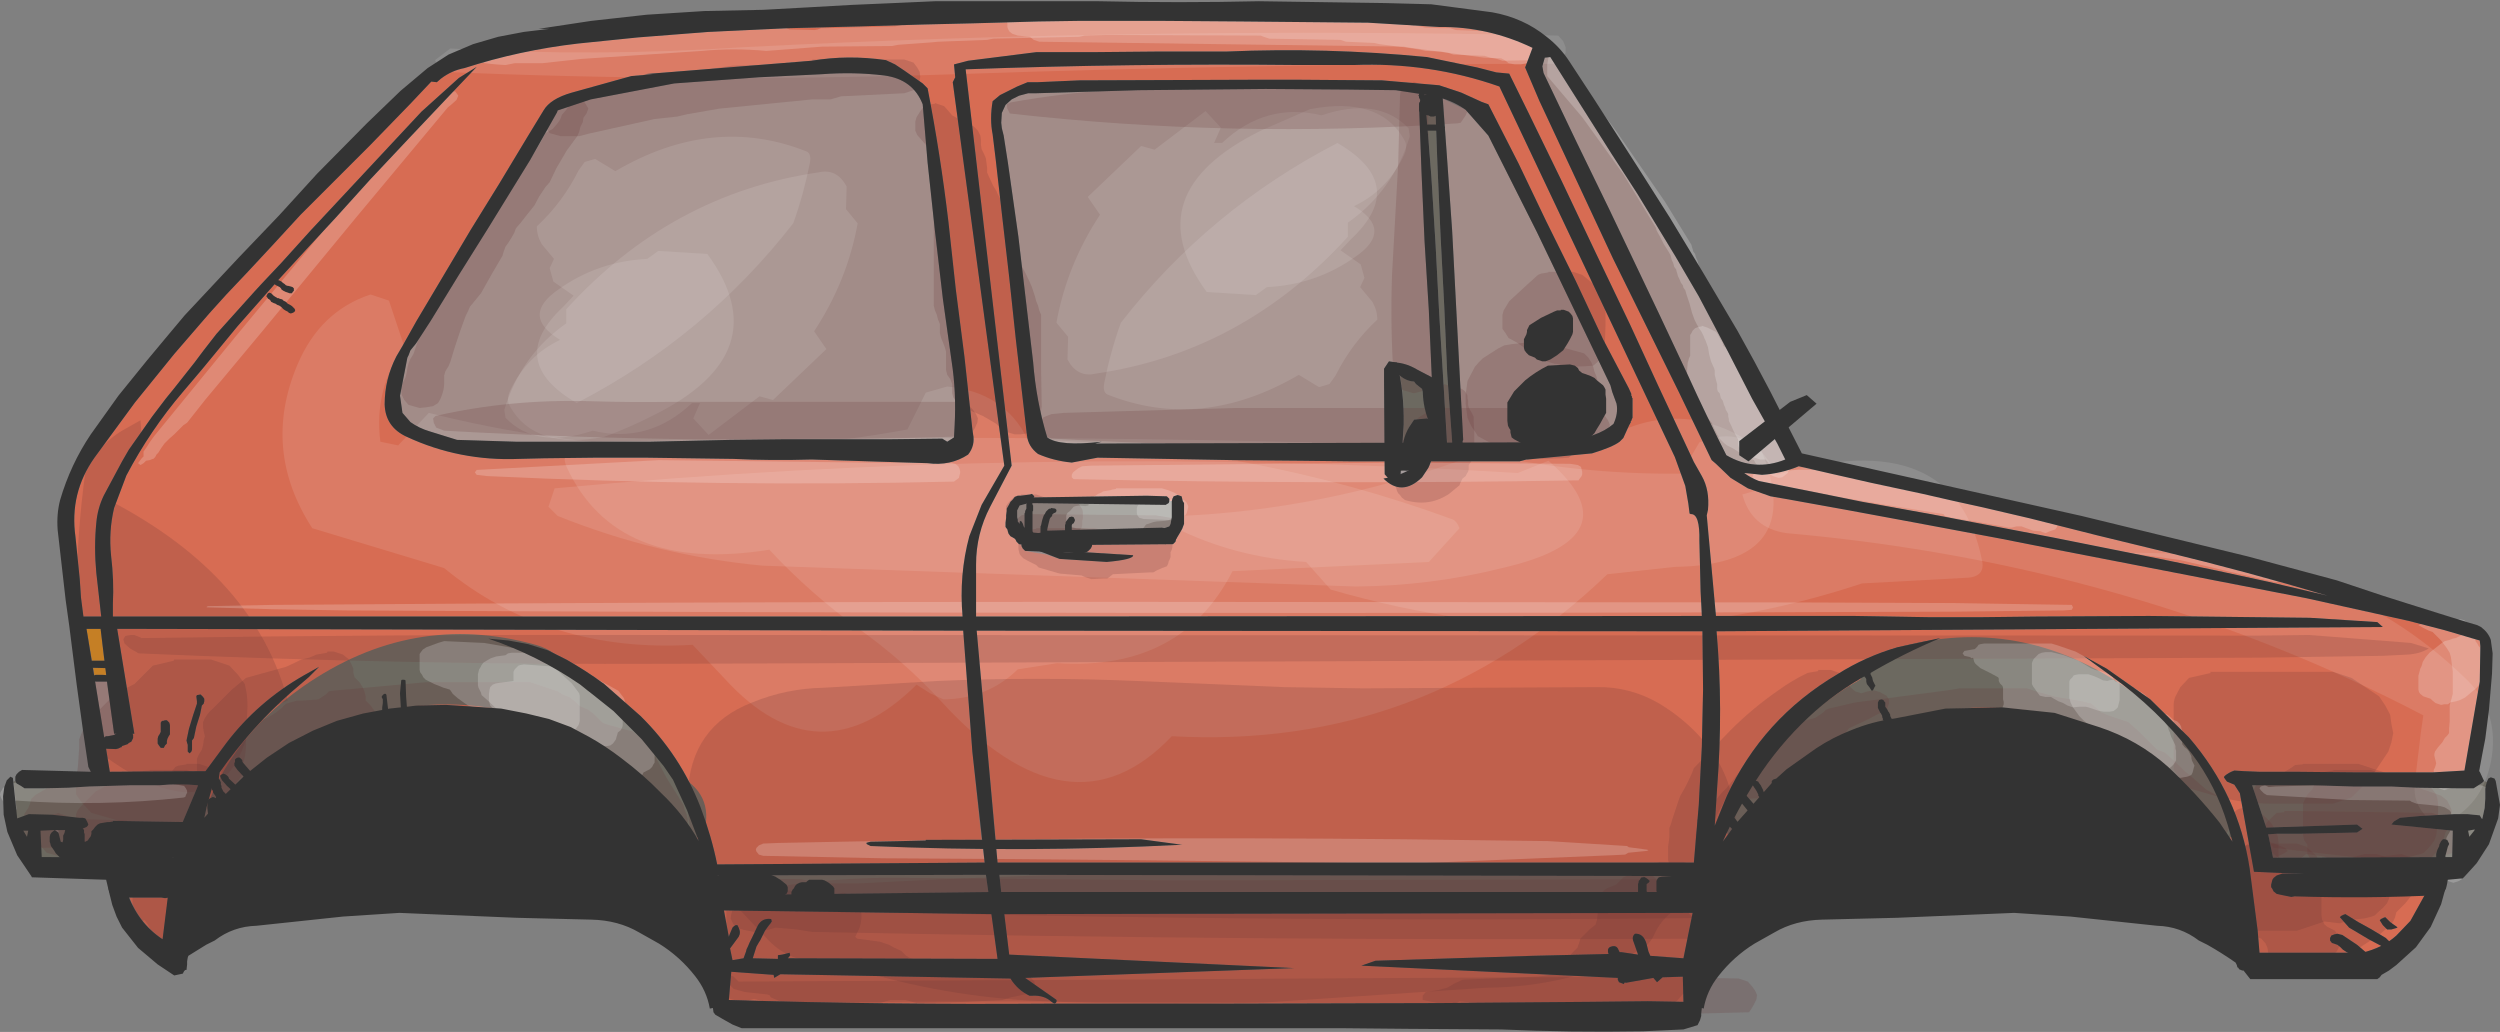 <?xml version="1.0" encoding="UTF-8" standalone="no"?>
<svg xmlns:xlink="http://www.w3.org/1999/xlink" height="84.1px" width="203.75px" xmlns="http://www.w3.org/2000/svg">
  <rect width="100%" height="100%" fill="#808080" stroke="none"/>
  <g transform="matrix(1.0, 0.0, 0.0, 1.0, 101.85, 42.05)">
    <path d="M23.6 -33.85 L29.6 -21.0 35.0 -10.05 37.55 -4.75 37.65 -4.55 38.0 -4.25 39.2 -3.1 40.6 -2.25 42.45 -1.6 43.9 -1.35 45.0 -1.15 48.6 -0.5 54.0 0.5 61.2 1.85 65.25 2.65 86.1 6.7 94.45 8.55 97.35 9.3 98.55 9.65 99.55 9.95 100.25 10.15 100.3 10.6 100.25 13.5 99.0 20.75 96.4 20.9 90.1 20.9 85.2 20.85 82.25 20.85 81.05 20.8 80.25 20.75 Q79.8 20.9 79.45 21.2 L79.4 21.3 79.5 21.45 79.65 21.65 80.25 21.9 80.7 22.6 81.85 29.0 85.2 29.15 84.15 29.15 83.7 29.3 83.45 29.5 83.35 29.65 83.3 29.85 83.25 30.05 83.25 30.25 83.35 30.4 83.45 30.6 83.7 30.8 84.15 30.9 84.65 31.0 84.9 31.05 85.15 31.0 95.75 30.95 94.6 33.0 93.45 34.2 92.9 34.65 92.8 34.6 92.6 34.4 91.35 33.65 90.35 33.1 89.3 32.45 89.15 32.5 88.95 32.6 88.85 32.7 89.6 33.55 91.2 34.5 92.25 35.05 90.95 35.55 90.25 34.95 89.05 34.15 88.65 34.05 88.4 34.1 88.15 34.2 88.05 34.4 88.05 34.6 88.2 34.8 88.65 34.95 88.9 35.15 89.1 35.35 89.4 35.55 89.5 35.6 86.5 35.6 82.3 35.6 82.15 33.8 81.5 28.75 Q80.6 22.75 76.55 18.05 L73.4 14.95 69.85 12.45 67.95 11.4 70.15 13.0 Q74.0 15.75 76.8 19.4 78.75 22.0 79.7 25.15 L80.1 26.55 79.05 25.0 Q77.15 22.6 74.85 20.45 72.4 18.25 69.2 17.2 L65.6 16.05 61.35 15.6 56.7 15.7 52.6 16.5 Q50.75 16.75 49.05 17.45 47.5 18.05 46.15 18.95 L43.75 20.65 42.7 21.6 39.65 25.05 38.55 26.55 Q39.75 23.9 41.3 21.5 43.1 18.7 45.55 16.4 47.8 14.3 50.5 12.85 53.3 11.2 56.3 9.95 L52.8 10.7 Q50.2 11.45 47.9 12.9 41.8 16.5 38.85 22.9 L37.9 25.25 38.1 22.1 Q38.6 15.7 38.05 9.4 L92.35 9.05 91.9 8.65 86.4 8.3 73.3 8.15 64.1 8.2 59.7 8.25 55.3 8.25 49.3 8.15 45.5 8.15 39.9 8.15 38.0 8.15 37.25 -0.05 37.35 -0.5 Q37.5 -2.1 36.85 -3.25 L36.2 -4.4 33.3 -10.6 31.0 -15.6 28.2 -21.45 25.45 -27.25 22.7 -32.9 21.15 -36.05 20.1 -36.15 18.55 -36.55 14.45 -37.4 Q6.25 -38.2 -1.9 -37.85 L-7.5 -37.85 -12.8 -37.8 -17.4 -37.8 -22.95 -37.1 -24.1 -36.8 -24.0 -35.75 -24.2 -35.35 -20.0 -4.1 -21.85 -0.9 -22.85 1.65 Q-23.7 4.8 -23.4 8.2 L-92.65 8.2 -92.65 7.15 Q-92.55 5.3 -92.8 3.2 -93.0 1.25 -92.55 -0.65 L-91.55 -3.3 Q-89.6 -7.0 -86.95 -10.1 L-85.45 -11.85 -85.3 -12.05 -82.5 -15.45 -81.0 -17.15 -79.15 -19.25 -76.95 -21.65 -74.45 -24.35 -71.65 -27.45 -68.45 -30.85 -64.9 -34.6 -63.0 -36.6 -64.45 -35.7 -67.5 -32.95 -76.55 -23.25 -78.9 -20.65 -80.55 -18.9 -81.1 -18.3 -84.2 -14.85 -85.25 -13.5 -85.45 -13.25 -86.0 -12.5 -87.7 -10.35 -88.35 -9.55 -89.45 -8.1 -91.35 -5.4 -91.9 -4.45 -93.4 -1.65 Q-93.9 -0.6 -94.0 0.55 -94.2 2.55 -94.0 4.65 L-93.6 8.2 -95.05 8.2 -95.25 6.65 -95.35 5.15 -95.7 1.7 Q-96.2 -1.85 -94.15 -4.75 L-90.85 -9.25 -87.65 -13.2 -85.45 -15.75 -84.8 -16.5 -83.4 -18.05 -81.65 -19.9 -79.65 -22.05 -77.35 -24.55 -74.65 -27.25 -71.65 -30.25 -68.4 -33.6 -66.7 -35.4 -66.25 -35.35 -65.9 -35.65 Q-65.05 -36.3 -64.0 -36.5 -59.5 -37.95 -54.75 -38.5 L-49.85 -39.0 -44.1 -39.45 -37.65 -39.75 -31.8 -39.9 -26.7 -40.05 -22.5 -40.15 -17.2 -40.3 -13.85 -40.35 -7.3 -40.35 -0.7 -40.3 9.65 -40.2 15.45 -39.85 Q19.4 -39.9 23.05 -38.15 L22.45 -36.55 23.6 -33.85 M8.45 -36.75 Q14.65 -37.0 20.35 -35.0 L34.65 -4.8 35.5 -2.45 35.75 -1.0 35.85 -0.2 35.95 -0.15 Q36.7 -0.2 36.65 2.05 L36.75 6.15 36.85 8.15 -22.3 8.2 -22.3 3.95 Q-22.3 1.45 -21.15 -0.75 L-19.4 -4.1 -23.15 -36.4 Q-9.55 -36.9 4.05 -36.75 L8.45 -36.75 M0.15 -35.55 L-13.9 -35.5 -17.3 -35.35 -18.1 -35.35 -18.95 -35.0 -20.35 -34.3 -20.95 -33.8 Q-21.2 -32.35 -20.95 -31.1 L-20.7 -29.05 -20.2 -24.65 -19.6 -19.45 -19.05 -14.3 -18.15 -6.55 Q-18.05 -5.65 -17.25 -5.05 -16.0 -4.5 -14.5 -4.35 L-12.4 -4.75 -6.85 -4.65 -1.35 -4.55 4.15 -4.5 8.4 -4.45 11.0 -4.45 11.0 -3.4 11.25 -3.1 10.9 -3.05 Q12.4 -1.55 14.05 -3.15 L14.55 -3.9 14.8 -4.45 15.15 -4.45 21.2 -4.45 22.0 -4.45 22.55 -4.6 22.65 -4.6 27.9 -5.1 Q29.55 -5.6 30.15 -6.05 L30.45 -6.35 30.95 -7.45 31.0 -7.5 31.0 -7.55 31.05 -7.6 31.05 -7.7 31.1 -7.75 31.15 -7.9 31.2 -8.0 31.2 -8.4 31.2 -8.7 31.2 -9.0 31.2 -9.6 31.15 -9.65 31.15 -9.75 31.1 -9.8 31.1 -9.95 30.9 -10.4 28.8 -14.4 26.55 -19.2 24.15 -24.05 21.9 -28.75 19.45 -33.55 18.9 -33.75 17.25 -34.5 15.45 -35.1 10.8 -35.5 4.1 -35.55 0.15 -35.55 M40.85 -3.45 L41.75 -3.35 Q43.3 -3.45 44.75 -4.05 L47.35 -3.45 50.65 -2.7 54.85 -1.8 57.25 -1.25 59.75 -0.7 63.6 0.2 69.15 1.6 74.5 2.9 Q81.3 4.55 87.85 6.5 L82.95 5.35 78.8 4.45 73.95 3.45 68.45 2.35 65.45 1.75 62.3 1.15 55.5 -0.15 49.95 -1.15 46.0 -1.95 41.5 -2.85 Q40.85 -3.1 40.3 -3.5 L40.85 -3.45 M10.25 36.25 L9.1 36.65 30.0 37.65 30.0 37.8 30.1 38.0 30.5 38.15 Q30.55 37.95 30.65 38.05 L32.9 37.65 33.2 38.0 33.65 37.6 35.3 37.55 35.35 39.6 32.45 39.55 27.65 39.6 15.55 39.7 -2.65 39.75 -7.45 39.75 -11.95 39.75 -16.45 39.75 Q-29.45 39.85 -42.45 39.45 L-42.25 37.15 -38.8 37.4 -38.75 37.65 -38.25 37.35 -19.5 37.7 Q-18.9 38.65 -17.95 39.1 L-17.7 39.1 Q-16.75 39.05 -16.15 39.6 -15.85 39.85 -15.75 39.6 -15.7 39.45 -15.8 39.4 L-18.3 37.65 3.6 36.85 -19.6 35.75 -20.0 32.45 36.1 32.35 35.35 36.05 32.65 35.85 32.5 35.5 32.35 34.9 Q32.1 34.0 31.4 34.05 31.1 34.3 31.3 34.75 L31.65 35.75 30.3 35.55 30.15 35.55 30.05 35.35 Q29.9 34.95 29.45 35.1 29.25 35.15 29.2 35.35 L29.2 35.55 29.25 35.7 23.0 35.85 10.25 36.25 M36.95 14.15 L36.85 18.8 36.6 23.55 36.2 28.25 -20.55 28.25 -20.65 27.15 Q-13.1 27.2 -5.6 26.8 L-5.5 26.8 -8.85 26.35 -20.7 26.4 -22.25 9.35 36.9 9.4 36.95 14.15 M92.1 32.95 L92.35 33.35 92.55 33.55 92.7 33.7 93.05 33.7 93.4 33.6 93.55 33.55 93.45 33.45 93.15 33.25 93.1 33.2 92.95 33.1 92.75 32.9 92.55 32.7 92.4 32.75 92.2 32.85 92.1 32.95 M-57.55 -33.05 L-58.8 -31.0 -61.15 -27.1 -63.5 -23.3 -65.7 -19.6 -67.9 -15.9 -69.05 -13.85 -69.55 -13.0 Q-70.5 -11.15 -70.5 -9.1 -70.45 -7.25 -68.7 -6.45 -64.4 -4.45 -59.55 -4.65 L-57.5 -4.7 -53.3 -4.75 -49.2 -4.75 -42.1 -4.65 Q-39.0 -4.5 -35.7 -4.6 L-26.25 -4.3 Q-24.4 -4.05 -22.95 -5.0 -22.35 -5.75 -22.55 -6.7 L-22.6 -7.05 -23.25 -13.0 -23.95 -18.45 -24.55 -23.95 Q-25.2 -29.45 -26.25 -34.85 L-26.65 -35.25 -28.15 -36.3 -28.9 -36.8 -29.65 -37.15 Q-32.75 -37.6 -35.7 -37.1 L-49.4 -36.0 -48.6 -36.0 -50.4 -35.85 -55.25 -34.5 Q-57.0 -34.0 -57.55 -33.05 M-6.55 -1.2 L-6.55 -1.4 -6.75 -1.6 -8.4 -1.65 -17.55 -1.5 -17.6 -1.5 -17.55 -1.6 -17.75 -1.8 -17.9 -1.75 -18.65 -1.65 -18.9 -1.65 -19.15 -1.55 -19.3 -1.35 -19.5 -1.15 -19.6 -0.95 -19.8 -0.6 -19.8 -0.4 -19.85 -0.05 -19.85 0.15 -19.9 0.55 -19.9 0.9 -19.75 1.1 -19.7 1.3 -19.65 1.45 -19.5 1.65 -19.15 1.85 -19.1 1.9 -19.0 2.1 -18.8 2.3 -18.6 2.35 -18.6 2.45 -18.5 2.65 -18.3 2.85 -16.55 3.15 -15.5 3.5 -11.65 3.75 Q-9.45 3.55 -9.5 3.2 L-13.3 2.95 -13.15 2.85 -12.95 2.65 -12.85 2.45 -12.85 2.35 -6.85 2.3 -6.25 2.3 -6.05 2.1 -6.0 1.9 -5.7 1.4 -5.5 1.05 -5.35 0.65 -5.35 0.45 -5.35 -0.1 -5.35 -0.65 -5.35 -1.05 -5.45 -1.2 -5.5 -1.4 -5.55 -1.6 -5.85 -1.7 -5.9 -1.7 -6.2 -1.6 -6.3 -1.4 -6.35 -1.2 -6.55 -1.2 M-22.6 19.25 L-21.85 26.4 -26.4 26.4 -26.4 26.45 -28.4 26.5 -30.9 26.55 -31.1 26.6 -31.25 26.65 -31.2 26.75 -30.9 26.9 -21.75 27.15 -21.6 28.25 -43.4 28.4 Q-43.85 26.15 -44.75 23.75 -46.4 19.5 -49.65 16.3 L-52.6 13.7 Q-54.1 12.6 -55.7 11.7 L-57.2 10.95 -58.8 10.45 -60.4 10.15 -62.05 10.0 Q-58.05 11.35 -54.55 13.75 L-51.85 15.9 -49.55 18.2 -47.75 20.4 -47.0 21.5 -45.85 24.0 -44.9 26.5 Q-46.1 24.35 -48.0 22.55 -49.4 21.1 -51.2 19.75 -52.5 18.75 -53.85 18.0 L-55.35 17.2 -57.1 16.55 -58.95 16.1 -61.0 15.7 -63.15 15.55 -65.5 15.4 -67.85 15.45 -70.1 15.7 -72.25 16.1 -74.4 16.7 -76.35 17.5 -78.3 18.5 -80.1 19.7 -81.8 21.05 -83.6 22.8 -85.2 24.6 -85.0 23.7 -84.5 21.9 -84.05 21.65 -83.95 20.9 Q-81.35 17.2 -78.1 14.35 L-76.7 13.15 -75.85 12.3 -77.1 13.0 Q-80.85 15.15 -83.4 18.5 L-85.1 20.8 -92.9 20.85 -93.2 18.95 -92.4 19.0 -92.2 18.95 -92.0 18.85 -91.95 18.85 -91.9 18.75 -91.6 18.65 -91.45 18.6 -91.35 18.5 -91.15 18.4 -91.1 18.3 -91.05 18.2 -91.0 18.1 -91.0 18.0 -91.0 17.9 -91.0 17.85 -91.05 17.75 -90.9 17.75 -92.3 9.2 -23.35 9.35 -22.6 19.25 M-20.55 36.1 L-37.65 36.05 -37.55 35.95 -37.45 35.8 -37.5 35.6 -38.1 35.75 -38.45 35.8 -38.45 36.1 -40.5 36.05 -40.2 35.1 -40.0 34.75 -39.9 34.6 -39.7 34.2 -39.5 33.8 -39.25 33.45 -39.05 33.2 -38.95 33.05 -39.0 32.85 Q-39.75 32.75 -40.1 33.4 L-40.55 34.35 -40.75 34.75 -40.9 35.1 -41.0 35.3 -41.05 35.5 -41.25 36.05 -42.15 36.2 -42.35 35.25 -41.65 34.3 Q-41.45 33.95 -41.65 33.55 L-41.75 33.35 -41.9 33.35 -42.05 33.45 -42.15 33.55 -42.3 33.9 -42.4 34.15 -42.45 34.3 -42.85 32.15 -21.05 32.45 -20.55 36.1 M-88.4 31.15 L-88.15 31.15 -88.6 34.5 Q-90.45 33.25 -91.3 31.1 L-89.15 31.1 -88.7 31.1 -88.4 31.15 M-88.65 16.7 L-88.75 16.85 -88.75 17.05 -88.75 17.2 -88.75 17.4 -88.75 17.6 -88.85 17.8 -88.95 17.95 -89.0 18.15 -89.0 18.35 -89.0 18.55 -88.9 18.7 -88.75 18.9 -88.5 18.9 -88.4 18.7 -88.25 18.55 -88.25 18.35 -88.2 18.15 -88.1 17.95 -88.0 17.8 -88.0 17.6 -88.0 17.2 -88.0 17.05 -88.05 16.85 -88.25 16.65 -88.4 16.65 -88.55 16.7 -88.65 16.7 M-85.5 14.55 L-85.8 14.6 -85.85 14.7 -85.8 15.1 -85.8 15.3 -86.1 16.2 -86.45 17.35 -86.65 18.3 -86.6 18.5 -86.55 18.65 -86.55 18.85 -86.55 19.05 -86.55 19.2 -86.4 19.35 -86.25 19.2 -86.2 19.05 -86.2 18.85 -86.2 18.65 -86.2 18.45 -86.2 18.3 -86.05 18.1 -85.85 17.15 -85.55 16.2 -85.45 15.8 -85.4 15.45 -85.25 15.3 -85.2 15.1 -85.2 14.9 -85.3 14.75 -85.45 14.6 -85.5 14.55" fill="#d76c53" fill-rule="evenodd" stroke="none"/>
    <path d="M14.1 -10.1 L14.15 -9.4 14.55 -7.9 14.45 -7.95 13.4 -7.85 13.0 -7.25 12.5 -5.95 12.55 -7.45 Q12.6 -9.5 12.25 -11.45 12.75 -11.0 13.4 -10.95 L13.55 -10.75 14.05 -10.35 14.1 -10.1 M14.4 -34.05 L14.35 -34.15 14.3 -34.2 14.25 -34.25 14.25 -34.35 14.85 -34.25 15.1 -34.2 15.1 -34.15 15.3 -28.65 15.55 -22.95 15.85 -17.2 16.1 -11.55 16.5 -6.05 16.5 -5.95 16.1 -5.95 15.8 -10.7 15.45 -16.4 15.15 -22.1 14.8 -27.75 14.35 -33.35 14.4 -33.45 14.45 -33.65 14.45 -33.75 14.5 -33.85 14.45 -33.95 14.4 -34.05 M14.0 -4.9 L14.05 -4.75 13.95 -4.55 13.85 -4.45 13.5 -4.25 13.4 -4.15 13.3 -4.15 13.2 -4.0 12.9 -3.85 12.35 -3.65 12.15 -3.55 11.9 -3.5 11.5 -3.6 11.4 -3.8 11.3 -4.0 11.35 -4.15 11.4 -4.35 11.45 -4.55 11.55 -4.65 11.9 -4.75 12.4 -4.95 12.8 -5.1 12.9 -5.15 13.15 -5.2 13.15 -5.25 13.2 -5.2 13.45 -5.25 13.75 -5.3 13.95 -5.1 14.0 -4.9 M82.5 21.95 L84.6 21.95 85.7 21.95 86.7 21.95 89.9 22.05 93.0 22.05 95.1 22.15 98.55 22.2 99.75 22.2 100.45 21.75 100.6 21.6 100.85 21.7 100.7 22.25 100.7 23.05 100.65 23.8 100.5 24.5 100.45 24.7 100.4 24.65 100.25 24.4 99.25 24.3 98.95 24.3 99.2 24.35 99.4 24.35 99.7 24.45 99.9 24.65 100.0 24.85 100.05 25.05 100.0 25.2 99.95 25.4 99.9 25.6 99.7 25.8 99.7 25.95 99.65 26.15 99.6 26.35 99.6 26.55 99.6 26.7 99.55 26.9 99.45 27.1 99.3 27.3 98.9 27.4 98.45 27.3 98.35 27.1 98.2 26.9 98.2 26.55 98.2 26.15 98.2 25.4 98.2 24.85 98.3 24.65 98.4 24.45 98.6 24.35 98.9 24.3 98.2 24.3 95.45 24.45 93.75 24.6 93.25 24.9 93.05 25.15 98.05 25.65 98.0 27.8 83.4 27.85 83.05 26.15 83.0 25.95 83.7 25.9 84.7 25.9 85.65 25.9 90.25 25.8 90.7 25.5 90.25 25.15 82.85 25.4 81.7 21.95 82.5 21.95 M35.7 30.65 L-20.25 30.65 -20.4 29.25 36.1 29.35 35.7 30.65 M-6.55 -1.2 L-6.35 -1.2 -6.35 -0.45 -6.35 0.1 -6.45 0.65 -6.55 0.85 -6.9 1.0 -7.15 0.95 -16.65 1.2 -16.95 1.35 -17.15 1.4 -17.25 1.4 -17.65 1.35 -17.9 1.2 -18.4 0.95 -18.5 0.6 -18.6 0.45 -18.65 0.4 -18.75 0.45 -18.75 0.6 -18.75 0.65 -18.9 0.45 -18.9 0.3 -18.95 0.1 -18.95 -0.1 -18.95 -0.3 -18.95 -0.45 -18.85 -0.65 -18.75 -0.85 -18.0 -1.05 -6.85 -0.9 -6.6 -1.05 -6.55 -1.2 M-21.3 30.65 L-43.2 30.9 -43.35 29.3 -21.5 29.25 -21.3 30.65 M-100.6 21.6 L-100.5 21.8 -100.15 22.0 -99.85 22.2 -99.4 22.2 -98.4 22.2 -96.25 22.15 -94.6 22.05 -91.25 21.95 -88.85 21.95 Q-87.35 21.8 -85.7 21.95 L-86.95 24.95 -92.65 24.85 -92.65 24.9 -92.75 24.9 -92.7 24.95 -92.6 25.15 -92.65 25.35 -92.7 25.55 -92.8 25.65 -92.9 25.7 -93.2 25.85 -93.35 26.05 -93.55 26.25 -93.65 26.4 -93.7 26.6 -93.85 26.8 -94.1 26.95 -94.4 27.15 -94.4 27.35 -94.5 27.55 -94.6 27.7 -94.75 27.9 -95.0 28.1 -95.4 28.2 -96.9 28.2 -97.2 28.2 -97.65 28.15 -98.1 28.05 -98.45 27.9 -98.8 27.75 -98.95 27.7 -99.35 27.55 -99.5 27.35 -99.7 27.15 -100.1 26.8 -100.65 26.2 -100.75 26.05 -100.8 25.85 -100.85 25.65 -100.85 25.45 -100.85 25.3 -100.85 24.9 -100.85 24.55 -100.85 24.35 -100.75 24.15 -100.65 24.0 -100.5 23.9 -100.75 21.65 -100.6 21.6 M-97.2 25.75 L-97.1 25.85 -97.05 25.75 -97.15 25.55 -97.3 25.25 -97.5 25.2 -97.4 25.4 -97.3 25.6 -97.2 25.75" fill="#6c6960" fill-rule="evenodd" stroke="none"/>
    <path d="M24.5 -37.4 L29.5 -29.5 31.6 -26.25 34.7 -21.15 36.6 -17.9 39.0 -13.35 40.95 -9.55 42.0 -7.7 39.9 -6.1 39.9 -4.95 40.65 -4.45 42.8 -6.25 43.0 -5.9 43.65 -4.6 Q41.15 -3.6 38.85 -4.95 37.2 -8.2 35.7 -11.5 L33.35 -16.5 29.3 -25.0 26.65 -30.45 23.95 -36.1 23.85 -36.65 24.05 -37.35 24.5 -37.4 M1.3 -34.8 L8.1 -34.75 11.9 -34.7 13.8 -34.4 13.8 -34.35 13.75 -34.25 13.8 -34.2 13.8 -34.1 13.85 -34.0 13.9 -33.9 13.9 -33.8 13.85 -33.7 13.8 -33.6 13.8 -33.55 14.0 -28.1 14.25 -22.4 14.6 -16.75 14.85 -11.3 13.7 -11.9 Q12.85 -12.4 12.0 -12.5 L11.35 -12.6 10.95 -12.0 10.95 -11.0 11.0 -5.95 -12.6 -5.9 -12.05 -6.05 Q-15.5 -5.65 -16.5 -6.4 -17.4 -9.35 -17.65 -12.55 L-18.85 -22.75 -19.7 -28.75 -20.05 -31.0 -20.2 -31.6 -20.25 -32.05 -20.2 -32.85 -19.9 -33.5 -19.4 -33.95 -18.8 -34.25 -18.05 -34.45 -17.4 -34.45 -9.05 -34.7 1.3 -34.8 M17.6 -33.1 L19.45 -31.0 23.4 -23.15 29.4 -10.65 29.55 -10.1 29.9 -9.15 Q30.05 -8.35 29.65 -7.5 28.3 -6.35 25.75 -6.15 L24.0 -6.0 17.35 -5.95 17.35 -6.0 17.35 -6.1 17.4 -6.2 17.1 -11.85 16.8 -17.55 16.5 -23.25 16.1 -28.95 15.75 -34.0 17.6 -33.1 M-56.45 -32.9 L-56.4 -33.05 -53.7 -33.95 -46.9 -35.25 -40.0 -35.75 -34.9 -36.0 Q-32.25 -36.2 -29.8 -35.9 -27.45 -35.6 -26.65 -33.55 L-26.25 -28.8 -25.65 -23.2 -25.0 -17.65 -24.3 -12.65 Q-23.9 -10.1 -24.05 -7.35 L-24.1 -6.4 -24.65 -6.05 -25.05 -6.3 -29.35 -6.25 -33.65 -6.25 -37.95 -6.25 -42.35 -6.2 -48.85 -6.05 -59.8 -6.05 -64.6 -6.2 -66.85 -6.9 Q-67.7 -7.15 -68.4 -7.65 L-69.05 -8.4 -69.25 -9.8 -68.65 -12.9 -68.55 -13.1 -68.4 -13.5 -67.95 -14.05 -66.75 -15.9 -64.45 -19.65 -62.1 -23.4 -58.65 -29.0 -56.45 -32.9 M-93.1 13.75 L-92.55 17.75 -92.4 17.75 -92.55 17.85 -93.05 17.95 -93.2 17.95 -93.3 18.0 -93.35 18.05 -94.1 13.5 -94.05 13.5 -93.1 13.5 -93.1 13.75" fill="#a28c88" fill-rule="evenodd" stroke="none"/>
    <path d="M-94.8 9.2 L-93.65 9.2 -93.35 11.8 -94.35 11.8 -94.8 9.2 M-93.25 12.4 L-93.2 12.95 -93.55 12.95 -94.05 12.95 -94.15 13.0 -94.25 12.4 -93.25 12.4" fill="#dd9222" fill-rule="evenodd" stroke="none"/>
    <path d="M-58.2 10.5 Q-56.4 11.0 -55.55 12.5 L-55.3 13.05 Q-50.15 15.95 -46.85 21.0 -43.55 22.55 -44.5 25.9 L-45.45 26.4 -44.7 28.2 -44.75 28.8 Q-43.95 30.15 -45.2 31.1 -45.5 31.35 -45.95 31.4 L-47.75 24.95 Q-56.2 13.2 -70.55 15.85 -73.7 16.45 -76.1 18.4 L-78.15 20.35 -78.8 19.8 -83.7 24.75 -83.9 24.95 -84.1 25.6 -84.9 26.3 -85.65 25.8 Q-83.8 18.55 -77.15 13.9 -68.25 7.7 -58.2 10.5" fill="#6c6960" fill-rule="evenodd" stroke="none"/>
    <path d="M52.7 10.75 Q50.9 11.25 50.05 12.75 L49.8 13.3 Q44.65 16.2 41.35 21.25 38.05 22.8 39.0 26.15 L39.95 26.65 39.25 28.35 42.25 25.2 Q50.7 13.45 65.05 16.1 68.2 16.7 70.6 18.65 L72.65 20.6 73.3 20.05 78.2 25.0 78.4 25.2 78.6 25.85 79.4 26.55 80.15 26.05 Q78.3 18.8 71.65 14.15 62.75 7.95 52.7 10.75" fill="#6c6960" fill-rule="evenodd" stroke="none"/>
    <path d="M17.1 1.0 L14.6 3.75 -1.4 4.5 Q-5.55 12.65 -15.7 12.0 L-18.9 12.5 Q-21.35 14.9 -24.95 14.95 L-26.05 14.45 -27.15 13.75 Q-35.15 21.65 -42.8 13.25 L-45.4 10.5 Q-57.2 11.2 -65.65 4.25 L-76.4 1.0 Q-80.55 -5.4 -77.6 -12.35 -75.75 -16.7 -71.65 -18.05 L-70.15 -17.55 -68.9 -13.8 Q-71.4 -10.35 -70.85 -6.05 L-69.4 -5.75 -66.9 -8.4 Q-47.25 -3.45 -27.9 -7.05 L-26.4 -10.05 -24.65 -10.55 Q-20.0 -10.1 -18.1 -6.25 0.2 -5.7 16.45 0.25 16.85 0.35 17.1 1.0" fill="#ffffff" fill-opacity="0.102" fill-rule="evenodd" stroke="none"/>
    <path d="M34.65 4.15 L29.15 4.75 Q14.2 19.1 -6.35 17.95 -14.6 26.65 -25.15 15.1 -28.15 11.85 -31.85 9.2 -35.85 6.3 -39.15 2.75 -51.6 4.75 -55.65 -3.95 -56.3 -5.4 -54.6 -6.0 -13.7 -7.0 27.4 -5.25 34.65 -10.5 41.65 -5.45 45.6 4.0 34.65 4.15" fill="#ffffff" fill-opacity="0.102" fill-rule="evenodd" stroke="none"/>
    <path d="M36.65 -6.0 Q40.5 -7.6 42.6 -4.0 L42.95 -3.35 Q57.5 -7.6 59.7 3.7 59.95 5.05 58.2 5.05 L49.9 5.5 Q28.95 12.45 6.6 6.0 L4.6 3.75 Q-1.2 3.4 -6.2 0.9 L-5.65 0.0 Q5.8 -0.5 17.1 -4.5 L18.1 -5.25 Q26.65 -3.35 35.15 -3.45 L36.65 -6.0" fill="#ffffff" fill-opacity="0.102" fill-rule="evenodd" stroke="none"/>
    <path d="M8.65 5.75 L-39.7 4.05 Q-48.3 3.25 -56.4 0.0 L-57.15 -0.75 -56.65 -2.25 Q-17.55 -5.9 21.85 -3.5 L24.35 -4.5 Q31.5 1.75 20.55 4.25 14.75 5.7 8.65 5.75" fill="#ffffff" fill-opacity="0.102" fill-rule="evenodd" stroke="none"/>
    <path d="M25.55 -38.7 L25.75 -38.2 25.75 -37.75 25.5 -37.35 25.25 -37.05 24.9 -36.85 Q0.4 -36.85 -24.05 -36.0 -45.1 -35.3 -65.9 -36.2 L-66.4 -37.15 -65.15 -38.1 Q-53.3 -37.4 -41.3 -38.2 -8.1 -39.9 25.15 -39.15 L25.55 -38.7" fill="#ffffff" fill-opacity="0.102" fill-rule="evenodd" stroke="none"/>
    <path d="M95.45 17.65 L95.65 16.25 Q72.0 3.9 43.75 1.4 40.9 1.0 40.15 -1.75 L41.9 -2.25 Q52.4 0.55 63.6 1.7 67.05 2.0 70.35 3.05 87.95 2.35 99.2 13.35 101.95 16.05 101.15 20.1 100.4 23.65 97.4 25.0 L95.9 24.5 Q94.8 23.4 94.95 21.8 L95.45 17.65" fill="#ffffff" fill-opacity="0.102" fill-rule="evenodd" stroke="none"/>
    <path d="M13.05 -30.95 Q11.7 -26.5 8.0 -23.9 L8.0 -22.75 Q-0.55 -13.35 -12.55 -11.6 -14.05 -11.25 -14.85 -12.75 L-14.8 -14.6 -15.75 -15.75 Q-14.9 -20.45 -12.2 -24.55 L-13.2 -26.0 -8.85 -30.15 -7.75 -29.85 -3.6 -33.0 -2.35 -31.65 -2.9 -30.4 -2.25 -30.4 Q1.3 -33.75 5.85 -32.65 10.45 -34.2 12.95 -31.6 L13.05 -30.95" fill="#ffffff" fill-opacity="0.102" fill-rule="evenodd" stroke="none"/>
    <path d="M9.35 -19.4 L9.0 -18.65 10.0 -17.45 Q10.4 -16.75 10.4 -16.0 8.3 -14.05 7.0 -11.45 L6.5 -10.75 5.65 -10.5 4.0 -11.5 Q-3.95 -6.85 -11.6 -9.9 -12.0 -10.1 -11.85 -10.85 -11.35 -13.4 -10.5 -15.75 -3.3 -25.0 7.15 -30.4 13.0 -27.0 8.25 -22.55 L7.4 -21.65 9.05 -20.5 9.35 -19.4" fill="#ffffff" fill-opacity="0.102" fill-rule="evenodd" stroke="none"/>
    <path d="M12.6 -30.65 Q12.9 -30.15 12.6 -29.45 11.25 -26.55 8.5 -25.25 11.75 -23.3 8.65 -21.15 5.45 -18.85 1.4 -18.65 L0.5 -18.0 -3.5 -18.25 Q-9.4 -26.3 0.9 -31.4 L4.9 -33.15 Q10.6 -34.25 12.6 -30.65" fill="#ffffff" fill-opacity="0.102" fill-rule="evenodd" stroke="none"/>
    <path d="M-60.75 -8.65 Q-59.4 -13.1 -55.7 -15.7 L-55.7 -16.85 Q-47.15 -26.25 -35.15 -28.0 -33.65 -28.35 -32.85 -26.85 L-32.9 -25.0 -31.95 -23.85 Q-32.8 -19.15 -35.5 -15.05 L-34.5 -13.6 -38.85 -9.45 -39.95 -9.75 -44.1 -6.6 -45.35 -7.95 -44.8 -9.2 -45.45 -9.2 Q-49.0 -5.85 -53.55 -6.95 -58.15 -5.4 -60.65 -8.0 L-60.75 -8.65" fill="#ffffff" fill-opacity="0.102" fill-rule="evenodd" stroke="none"/>
    <path d="M-57.05 -20.2 L-56.7 -20.95 -57.7 -22.15 Q-58.1 -22.85 -58.1 -23.6 -56.0 -25.55 -54.7 -28.15 L-54.2 -28.85 -53.35 -29.1 -51.7 -28.1 Q-43.75 -32.75 -36.1 -29.7 -35.7 -29.5 -35.85 -28.75 -36.35 -26.2 -37.2 -23.85 -44.4 -14.6 -54.85 -9.2 -60.7 -12.6 -55.95 -17.05 L-55.1 -17.95 -56.75 -19.1 -57.05 -20.2" fill="#ffffff" fill-opacity="0.102" fill-rule="evenodd" stroke="none"/>
    <path d="M-60.3 -10.15 Q-58.95 -13.05 -56.2 -14.35 -59.45 -16.3 -56.35 -18.45 -53.15 -20.75 -49.1 -20.95 L-48.2 -21.6 -44.2 -21.35 Q-38.3 -13.3 -48.6 -8.2 -50.55 -7.2 -52.6 -6.45 -58.3 -5.35 -60.3 -8.95 -60.6 -9.45 -60.3 -10.15" fill="#ffffff" fill-opacity="0.102" fill-rule="evenodd" stroke="none"/>
    <path d="M86.35 9.7 L94.65 10.35 96.1 10.8 Q95.35 11.25 94.35 11.3 L92.35 11.4 82.35 11.55 -47.15 12.05 Q-68.9 12.15 -90.55 11.2 L-91.25 10.8 -91.7 10.4 -91.8 10.05 -91.65 9.8 -91.5 9.75 -91.15 9.7 -90.9 9.7 -90.3 9.95 Q-69.7 9.65 -49.15 9.7 L-48.15 9.7 82.35 9.75 86.35 9.7" fill="#663333" fill-opacity="0.2" fill-rule="evenodd" stroke="none"/>
    <path d="M23.35 30.95 L36.85 30.95 37.7 31.2 38.05 31.6 38.3 31.95 38.45 32.3 38.5 32.7 38.45 33.05 38.35 33.45 38.05 33.8 37.7 34.2 36.85 34.45 Q0.55 34.65 -35.65 33.9 L-36.3 33.8 -36.9 33.7 -38.65 33.55 -39.15 33.7 -39.65 33.8 -40.15 33.95 -41.15 33.75 -41.9 33.55 -42.15 33.15 -42.3 32.8 -42.25 32.45 -42.15 32.1 -41.9 31.8 -41.15 31.6 -40.15 31.4 -39.65 31.3 -39.15 31.2 -38.65 31.05 -38.2 31.0 -38.15 30.95 Q-30.25 31.9 -22.15 31.4 L-13.65 31.1 23.35 30.95" fill="#663333" fill-opacity="0.2" fill-rule="evenodd" stroke="none"/>
    <path d="M40.95 38.35 L41.2 38.7 41.35 39.05 41.3 39.4 41.1 39.8 40.9 40.15 40.7 40.45 Q4.35 41.45 -32.15 40.45 L-38.15 40.3 -40.65 40.15 -41.65 40.05 -42.3 39.8 -42.65 39.45 -43.05 39.05 -43.35 38.65 -43.55 38.3 -43.5 37.95 -43.3 37.55 -42.7 37.4 -42.65 37.3 -42.05 37.55 -41.65 37.95 32.35 37.55 35.35 37.6 39.85 37.7 40.6 37.95 40.95 38.35" fill="#663333" fill-opacity="0.2" fill-rule="evenodd" stroke="none"/>
    <path d="M42.95 30.45 L43.25 30.8 43.6 31.2 43.25 31.6 42.95 31.95 42.3 32.15 38.35 32.75 Q-1.2 33.2 -40.65 32.0 L-41.8 31.8 -42.0 31.4 -42.05 31.05 -41.9 30.85 Q-35.05 29.35 -27.65 29.5 L-6.15 29.7 38.35 29.6 Q40.75 29.6 42.95 30.45" fill="#663333" fill-opacity="0.2" fill-rule="evenodd" stroke="none"/>
    <path d="M-35.65 30.7 L-34.9 30.95 -34.05 30.95 -33.15 30.7 -32.4 30.95 -32.05 31.35 -31.8 31.7 -31.7 32.05 -31.65 32.45 -31.65 32.8 -31.7 33.2 -31.8 33.55 -31.95 33.9 -32.15 34.3 -32.0 34.45 -30.15 34.7 -29.4 34.95 -29.05 35.15 -28.4 35.45 -28.05 35.8 -27.75 36.0 -27.15 36.2 -26.4 36.45 -23.15 36.7 -21.65 36.8 -20.15 36.95 -19.55 37.15 -17.9 37.55 -17.55 37.95 -17.5 38.3 -17.65 38.7 -18.15 38.95 -19.55 39.25 -20.15 39.45 -23.15 39.6 -27.15 39.7 -28.05 39.45 -29.3 39.45 -30.15 39.7 -39.15 39.7 -40.05 39.45 -40.4 39.35 -40.55 39.4 -41.15 39.55 -41.65 39.55 -42.55 39.3 -42.8 38.95 -43.0 38.55 -43.05 38.2 -43.0 37.8 -42.9 37.45 -42.8 37.05 -42.8 36.7 -42.8 36.3 -42.8 35.95 -42.8 35.55 -42.8 35.2 -42.75 34.85 -42.55 34.45 -42.5 34.1 -42.65 33.7 -42.65 33.3 -42.65 32.95 -42.65 32.55 -42.65 32.2 -42.65 31.8 -42.5 31.45 -42.15 31.1 -41.8 30.8 -41.15 30.7 -40.4 30.55 -40.05 30.45 -39.8 30.3 -39.15 30.25 -39.15 30.2 -38.4 30.4 -36.65 30.65 -35.65 30.7" fill="#663333" fill-opacity="0.2" fill-rule="evenodd" stroke="none"/>
    <path d="M18.95 39.8 L18.95 39.75 17.1 39.55 16.7 39.8 16.35 39.85 15.85 39.8 15.35 39.7 14.1 39.45 14.1 39.1 14.35 38.8 15.35 38.65 16.1 38.45 16.7 38.1 17.35 37.8 23.2 37.55 Q24.95 37.5 25.85 36.7 L25.85 36.3 26.0 35.95 26.35 35.55 26.7 35.2 26.85 34.8 26.95 34.45 27.35 34.05 27.7 33.7 28.2 33.3 28.3 32.95 28.35 32.55 28.35 32.2 28.35 31.8 28.35 31.45 28.5 31.05 28.7 30.7 28.95 30.45 29.2 30.3 29.85 30.05 30.2 29.7 30.45 29.45 30.7 29.35 31.3 29.15 31.95 28.95 32.35 28.6 32.7 28.3 33.3 28.25 33.35 28.2 35.35 28.2 36.1 28.45 36.45 28.65 37.1 28.95 37.45 29.35 37.7 29.7 37.8 30.05 37.85 30.45 37.85 30.8 37.85 31.2 37.9 31.55 38.05 31.95 38.2 32.3 38.25 32.7 38.2 33.05 38.1 33.45 37.85 33.8 37.7 34.2 37.8 34.55 37.8 34.9 37.6 35.3 37.4 35.65 37.2 35.95 36.95 36.05 36.35 36.2 Q35.85 36.3 35.4 36.55 L35.35 36.8 35.35 37.2 35.4 37.55 35.6 37.9 35.9 38.35 36.35 39.05 36.3 39.4 36.1 39.8 35.9 40.15 35.7 40.45 35.45 40.55 34.85 40.65 33.85 40.7 32.95 40.45 30.45 39.9 29.95 39.7 29.35 39.95 27.75 40.25 25.2 40.85 24.35 41.05 21.85 41.2 20.95 40.9 20.35 40.7 19.45 40.45 19.1 40.05 18.95 39.8" fill="#663333" fill-opacity="0.2" fill-rule="evenodd" stroke="none"/>
    <path d="M25.85 28.95 L27.85 28.95 31.85 28.95 32.7 29.2 33.1 29.55 33.6 29.95 33.8 30.35 33.95 30.7 34.05 31.05 34.15 31.25 34.35 31.45 35.2 31.7 35.55 32.1 35.85 32.45 36.3 32.85 36.7 33.2 36.95 33.55 37.05 33.95 37.1 34.3 37.1 34.7 37.1 35.05 37.05 35.8 36.95 36.55 36.8 36.9 36.55 37.3 36.25 37.7 35.8 38.4 34.8 39.55 34.45 39.8 -14.05 39.6 Q-25.15 39.5 -36.3 39.7 L-37.15 39.95 -38.05 39.65 -39.0 39.25 -39.15 39.05 -39.3 39.0 -41.15 38.8 -42.05 38.55 -42.4 38.2 -42.8 37.8 -43.15 37.45 -43.25 37.05 -43.3 36.7 -43.3 36.3 -43.3 35.95 -43.3 35.55 -43.3 35.2 -43.3 34.8 -43.15 34.45 -42.9 34.05 -43.4 33.7 -44.3 33.3 -44.5 32.9 -44.55 32.55 -44.4 32.2 -44.15 31.95 -43.85 31.65 -43.8 31.3 -43.75 30.95 -43.65 30.6 -43.4 30.2 -43.05 29.8 -42.15 29.55 -36.65 29.6 -36.05 29.7 -35.55 29.8 -35.05 29.95 -31.9 29.95 Q-3.85 28.45 24.35 28.95 L25.85 28.95" fill="#663333" fill-opacity="0.2" fill-rule="evenodd" stroke="none"/>
    <path d="M-88.05 28.7 L-87.7 29.1 -87.4 29.45 -87.4 29.8 -87.4 30.2 -87.4 30.55 -87.4 30.95 -87.4 31.2 -87.15 31.3 -86.6 31.65 -86.4 31.95 -86.4 32.3 -86.55 32.7 -86.7 32.85 -87.15 33.1 -88.05 33.7 -88.2 34.05 -88.4 34.45 -88.7 34.65 -89.15 34.8 -89.9 34.55 -90.15 34.15 -90.3 33.85 -90.8 33.05 -91.05 32.7 -91.05 32.3 -91.05 31.95 -91.05 31.2 -91.05 30.45 -90.9 30.05 -90.65 29.7 -90.15 29.3 -89.65 28.95 -89.4 28.7 -89.15 28.6 -88.65 28.5 -88.65 28.45 -88.05 28.7" fill="#663333" fill-opacity="0.2" fill-rule="evenodd" stroke="none"/>
    <path d="M-88.3 29.55 L-87.65 29.95 -87.45 30.35 -87.25 30.7 -87.05 31.05 -87.0 31.45 -86.9 31.8 -86.8 32.2 -86.8 32.55 -86.8 32.95 -86.8 33.3 -86.8 33.7 -86.9 34.05 -87.1 34.4 -87.4 34.8 -88.15 35.05 -89.05 34.8 -89.3 34.45 -89.55 34.05 -89.6 33.7 -89.8 33.3 -90.05 32.95 -90.65 33.05 -91.55 32.8 -91.8 32.45 -92.05 32.05 -92.05 31.7 -92.05 31.3 -92.05 30.95 -91.9 30.55 -91.65 30.2 -91.25 29.85 -90.9 29.55 -90.8 29.5 -90.15 29.4 -90.15 29.3 -89.15 29.3 -88.3 29.55" fill="#663333" fill-opacity="0.2" fill-rule="evenodd" stroke="none"/>
    <path d="M93.85 27.55 L94.6 27.8 95.1 28.2 95.3 28.6 95.45 28.95 95.4 29.3 95.35 29.7 95.2 30.05 95.0 30.45 94.8 30.8 94.2 31.55 93.45 32.3 93.35 32.7 93.2 33.05 92.85 33.45 92.05 34.15 90.2 35.35 Q89.85 35.5 89.45 35.7 L88.85 35.8 87.2 36.1 86.35 36.3 83.35 36.3 82.45 36.05 82.1 35.65 81.85 35.3 81.75 34.95 81.7 34.55 81.7 33.8 81.7 33.45 81.55 33.05 81.35 32.7 80.95 31.95 80.6 31.2 80.45 30.8 80.35 30.45 80.35 30.05 80.35 29.3 80.35 28.55 80.35 28.2 80.35 27.8 80.5 27.45 80.85 27.1 81.7 26.45 82.3 26.4 82.35 26.3 83.1 26.55 84.4 27.05 84.6 27.3 84.3 27.5 83.7 27.8 83.9 28.1 84.6 28.55 84.95 28.95 85.15 29.15 85.95 29.3 86.7 28.95 87.2 28.7 87.85 28.6 90.45 28.3 91.45 27.95 92.2 27.75 93.85 27.55" fill="#663333" fill-opacity="0.2" fill-rule="evenodd" stroke="none"/>
    <path d="M91.85 27.55 L92.6 27.8 93.1 28.2 93.3 28.6 93.45 28.95 93.45 29.3 93.4 29.7 93.35 30.05 93.2 30.4 92.95 30.8 92.85 31.2 92.7 31.55 92.35 31.95 91.95 32.3 91.7 32.55 91.45 32.65 90.85 32.8 89.45 32.95 89.3 33.05 88.85 33.2 87.6 33.05 86.85 33.3 86.1 33.55 85.35 33.8 81.85 33.8 80.95 33.55 80.6 33.15 80.35 32.8 80.25 32.45 80.2 32.05 80.2 31.7 80.2 31.3 80.35 30.95 80.7 30.55 81.1 30.2 80.95 29.8 80.85 29.45 80.85 29.05 80.7 28.7 80.45 28.3 80.25 27.95 80.05 27.6 79.85 27.2 79.85 26.8 79.85 26.45 79.85 26.05 79.85 25.7 79.85 24.95 80.0 24.6 80.2 24.2 80.45 23.95 80.7 23.85 81.3 23.75 81.35 23.7 82.1 23.95 82.55 24.35 82.95 24.7 83.3 25.1 83.7 25.8 83.8 26.2 83.85 26.55 83.85 26.95 83.85 27.3 83.85 27.7 84.0 28.05 84.2 28.45 84.5 28.65 85.1 28.95 85.45 29.3 87.95 29.3 88.7 28.9 89.2 28.55 89.6 28.2 89.95 27.8 90.85 27.55 91.85 27.55" fill="#663333" fill-opacity="0.2" fill-rule="evenodd" stroke="none"/>
    <path d="M86.1 26.95 L86.55 27.35 86.95 27.7 87.1 28.05 87.35 28.45 87.35 28.8 87.35 29.55 87.35 30.7 87.35 32.2 87.35 32.55 87.4 32.9 87.6 33.3 87.85 33.5 88.45 33.8 88.7 34.2 88.85 34.6 88.85 34.95 88.7 35.3 88.55 35.55 88.35 35.7 87.55 35.9 86.45 36.2 86.2 36.4 85.95 36.55 85.35 36.65 84.85 36.65 84.2 36.55 83.45 36.3 83.2 35.95 83.0 35.55 82.95 35.2 82.8 34.85 82.45 34.45 81.8 34.2 80.95 33.95 80.6 33.55 80.2 33.15 79.95 32.8 79.85 32.45 79.85 32.05 79.85 31.3 79.85 30.2 79.85 29.45 80.0 29.1 80.2 28.7 80.35 28.3 80.35 27.95 80.5 27.6 80.7 27.2 80.95 26.95 81.2 26.85 81.8 26.75 81.85 26.7 85.35 26.7 86.1 26.95" fill="#663333" fill-opacity="0.2" fill-rule="evenodd" stroke="none"/>
    <path d="M97.1 24.45 L97.45 24.7 97.85 24.8 98.6 25.05 98.9 25.45 99.1 25.8 99.15 26.2 99.1 26.55 98.95 26.95 98.6 27.3 97.8 27.55 97.1 27.7 96.8 27.8 96.35 27.95 95.35 27.95 90.35 27.85 83.45 27.05 83.1 26.65 82.85 26.3 82.7 25.95 82.7 25.55 82.75 25.2 83.0 24.85 83.7 24.2 84.3 24.15 84.35 24.05 85.35 24.05 96.35 24.2 97.1 24.45" fill="#663333" fill-opacity="0.2" fill-rule="evenodd" stroke="none"/>
    <path d="M90.35 20.2 L91.1 20.45 91.85 20.7 Q92.25 20.8 92.7 21.0 L93.45 21.35 93.95 21.7 94.2 21.75 94.85 21.7 95.35 21.7 96.1 21.95 96.45 22.35 96.7 22.7 96.8 23.05 96.85 23.45 96.85 23.8 96.85 24.2 96.85 24.55 96.8 25.3 96.7 26.05 96.55 26.45 96.3 26.8 95.95 27.2 95.7 27.45 95.45 27.55 94.85 27.7 94.1 27.95 93.35 28.2 89.35 28.3 88.85 28.3 88.0 28.0 87.7 27.8 87.55 27.75 86.1 27.55 85.6 27.95 84.85 28.2 83.95 27.95 83.45 27.55 83.1 27.15 82.95 26.8 82.45 26.4 82.1 26.05 81.85 25.7 81.85 25.3 81.85 24.95 81.85 24.55 81.85 24.2 81.85 23.8 81.85 23.05 81.85 22.3 82.0 21.95 82.35 21.6 82.7 21.3 83.35 21.15 84.2 20.95 84.85 20.55 85.2 20.3 85.8 20.25 85.85 20.2 90.35 20.2" fill="#663333" fill-opacity="0.2" fill-rule="evenodd" stroke="none"/>
    <path d="M91.35 20.7 L92.1 20.95 92.45 21.15 94.6 21.95 96.1 22.45 97.1 22.8 97.6 23.2 97.8 23.6 97.95 23.95 97.95 24.3 97.9 24.7 97.85 25.05 97.7 25.45 97.45 25.8 97.35 26.2 97.2 26.55 97.1 26.95 96.8 27.3 96.45 27.7 96.2 27.95 95.95 28.05 95.1 28.2 94.45 28.4 93.85 28.55 92.95 28.3 92.35 28.55 91.85 28.8 91.35 28.95 87.85 28.95 87.1 28.7 86.7 28.3 86.45 27.95 86.2 27.55 86.2 27.2 86.2 26.8 85.95 26.45 85.85 26.05 85.85 25.7 85.85 24.95 85.85 24.55 85.85 24.2 85.85 23.8 85.85 23.45 86.0 23.1 86.2 22.7 86.6 22.3 86.75 21.95 86.95 21.55 87.2 21.2 87.45 20.95 87.7 20.85 88.3 20.75 88.35 20.7 91.35 20.7" fill="#663333" fill-opacity="0.2" fill-rule="evenodd" stroke="none"/>
    <path d="M-86.15 20.2 L-85.65 20.2 -84.9 20.45 -84.55 20.85 -84.3 21.2 -84.2 21.55 -84.15 21.95 -84.15 22.3 -84.2 22.7 -84.3 23.05 -84.65 23.8 -84.8 24.15 -85.3 24.9 -85.65 25.3 -86.3 25.7 -86.8 25.95 -87.05 26.05 -87.65 26.2 -88.4 26.05 -88.8 26.45 -89.15 26.8 -89.55 27.05 -92.65 27.15 -94.3 26.95 -95.15 27.0 -98.65 27.05 -99.55 26.8 -99.8 26.45 -100.05 26.05 -100.05 25.7 -100.05 25.3 -100.0 24.95 -99.9 24.55 -99.85 24.25 -99.55 23.8 -99.4 23.45 -99.3 23.05 -98.9 22.7 -98.2 22.3 -97.65 21.95 -97.4 21.7 -97.15 21.6 -96.65 21.45 -95.15 21.45 -94.4 21.65 -93.65 21.8 Q-92.45 21.25 -91.15 21.35 L-88.05 21.05 -87.75 20.7 -87.55 20.45 -87.3 20.35 -86.65 20.25 -86.65 20.2 -86.15 20.2" fill="#663333" fill-opacity="0.2" fill-rule="evenodd" stroke="none"/>
    <path d="M-85.9 20.95 L-85.55 21.35 -85.3 21.7 -85.2 22.05 -85.15 22.45 -85.15 23.2 -85.15 23.95 -85.15 24.3 -85.3 24.65 -85.85 25.4 -87.3 26.9 -88.05 27.55 -88.65 27.65 -92.8 27.95 -93.15 28.2 -93.9 28.3 -94.4 28.7 -94.85 28.65 -94.9 28.45 -94.85 28.05 -94.9 27.7 -94.9 27.3 -95.1 26.95 -95.4 26.55 -95.65 26.2 -95.65 25.8 -95.65 25.45 -95.65 25.05 -95.65 24.7 -95.65 24.3 -95.5 23.95 -95.15 23.55 -94.4 22.8 -94.05 22.45 -93.3 22.05 -92.65 21.7 -92.25 21.35 -91.9 21.05 -91.75 21.0 -91.15 20.85 -89.65 20.75 -89.65 20.7 -86.65 20.7 -85.9 20.95" fill="#663333" fill-opacity="0.2" fill-rule="evenodd" stroke="none"/>
    <path d="M-91.65 27.55 L-97.15 27.7 -98.05 27.45 -98.4 27.05 -98.8 26.7 -99.1 26.3 -99.3 25.95 -99.25 25.55 -99.15 25.2 -98.9 24.8 -98.05 24.45 -97.2 24.25 -97.15 24.2 -96.4 24.45 -96.05 24.7 -91.65 24.8 -90.9 25.05 -90.6 25.45 -90.4 25.8 -90.35 26.2 -90.4 26.55 -90.55 26.95 -90.9 27.3 -91.65 27.55" fill="#663333" fill-opacity="0.2" fill-rule="evenodd" stroke="none"/>
    <path d="M-72.05 15.05 L-71.65 15.45 -71.35 15.85 -71.15 16.2 -71.05 16.55 -71.05 16.95 -71.05 17.3 -71.15 17.7 -71.35 18.05 -71.7 18.4 -72.05 18.7 -72.65 18.8 -73.65 18.85 -74.9 19.05 -75.65 19.45 -76.4 20.2 -77.6 21.25 -78.8 22.05 -79.15 22.45 -79.55 22.8 -79.8 23.05 -80.05 23.15 -80.8 23.45 -81.65 23.7 -83.15 23.7 -83.55 23.7 -84.15 23.8 -85.05 23.55 -85.4 23.15 -85.65 22.8 -85.75 22.45 -85.8 22.05 -85.8 21.3 -85.8 20.2 -85.8 19.8 -85.65 19.45 -85.4 19.05 -85.3 18.7 -85.25 18.3 -85.15 17.95 -85.25 17.55 -85.3 17.2 -85.3 16.8 Q-85.05 16.15 -84.45 15.65 L-82.95 14.15 -81.8 13.2 -80.55 12.85 -78.55 12.3 -77.8 11.95 -77.3 11.7 -76.65 11.55 -76.05 11.3 -75.2 11.15 -75.15 11.05 -74.65 11.05 -73.9 11.3 -73.4 11.7 -73.2 12.1 -73.05 12.45 -73.05 12.8 -72.95 13.15 -72.55 13.55 -72.3 13.95 -72.15 14.3 -72.05 14.7 -72.05 15.05" fill="#663333" fill-opacity="0.2" fill-rule="evenodd" stroke="none"/>
    <path d="M-58.65 13.55 L-57.9 13.8 -57.15 14.05 -56.4 14.3 -56.0 14.55 -55.4 14.8 -54.9 15.2 -54.65 15.45 -54.5 15.55 -53.9 15.8 -53.4 16.2 -53.05 16.55 -52.8 16.8 -52.65 16.9 -52.05 17.1 -51.8 17.15 -51.15 17.35 -50.3 17.55 -49.8 17.95 Q-49.0 18.6 -48.5 19.5 L-47.55 21.3 -46.15 23.55 -46.05 23.95 -45.9 24.3 -45.8 24.7 -45.8 25.05 -45.8 25.8 -45.85 26.55 -45.8 27.65 -45.8 28.8 -45.9 29.2 -46.05 29.55 -46.3 29.95 -46.8 30.3 -47.65 30.55 -48.15 30.55 -48.55 30.65 -49.15 30.8 -50.05 30.55 -50.4 30.5 -51.05 30.55 -51.65 30.7 -52.3 30.45 -52.6 30.0 -52.65 29.7 -52.6 29.35 -52.3 28.95 -51.65 28.7 -50.8 28.45 -50.3 28.05 -49.8 27.65 -49.5 27.3 -49.4 26.95 -49.5 26.6 -50.0 25.8 -50.45 25.1 -51.2 23.55 -51.55 22.8 -52.05 22.45 -52.8 22.05 -53.15 21.7 -53.85 20.9 -54.8 19.8 -56.15 18.45 -56.3 18.35 -57.05 18.05 -57.4 17.7 -57.7 17.5 -58.15 17.3 -59.05 17.05 -61.9 17.05 -62.65 17.3 -70.3 17.55 -70.7 17.9 -71.05 18.2 -71.65 18.3 -73.65 18.8 -75.15 19.05 -75.9 19.45 -76.2 19.8 -76.55 20.2 -76.9 20.55 -77.4 20.95 -78.55 21.3 -79.05 21.7 -79.55 22.05 -80.3 22.45 -80.65 22.8 -81.0 23.2 -81.25 23.6 -81.45 23.95 -81.65 24.3 -82.05 24.55 -82.65 24.7 -83.55 24.45 -83.9 24.05 -84.15 23.7 -84.15 23.3 -84.15 22.95 -84.15 22.55 -84.1 22.2 -83.9 21.8 -83.8 21.45 -83.8 21.05 -83.8 20.7 -83.8 20.3 -83.6 20.0 -82.9 19.2 -82.25 18.35 -81.15 16.95 -80.8 16.7 -80.05 16.45 -79.4 16.05 -78.9 15.65 -78.55 15.3 -77.65 15.05 -77.15 15.05 -75.9 14.95 -75.3 14.55 -75.05 14.3 -74.8 14.25 -67.15 13.55 -58.65 13.55" fill="#663333" fill-opacity="0.2" fill-rule="evenodd" stroke="none"/>
    <path d="M52.1 15.3 L51.95 15.7 51.8 15.85 51.1 16.2 50.45 16.55 49.6 16.95 48.85 17.3 48.25 18.1 47.0 19.6 45.2 21.05 44.6 21.45 44.2 21.8 43.7 22.2 43.2 22.55 42.45 22.95 41.85 23.0 40.35 23.05 39.45 22.8 38.85 22.8 38.7 23.2 38.5 23.6 38.3 23.95 38.1 24.35 37.95 24.7 37.95 25.05 37.8 25.45 37.7 25.7 37.85 25.8 38.4 26.15 38.6 26.45 38.6 26.8 38.45 27.15 38.1 27.6 37.6 28.35 37.45 28.7 36.95 29.05 36.45 29.3 35.85 29.45 34.95 29.2 34.45 28.8 34.2 28.45 34.1 28.05 34.1 27.7 34.1 26.95 34.2 26.2 34.2 25.45 34.35 25.05 34.45 24.7 34.7 23.95 34.95 23.2 35.1 22.8 35.3 22.45 35.5 22.1 35.7 21.7 36.05 20.95 36.2 20.55 39.2 17.45 Q41.0 15.65 43.1 14.2 44.2 13.4 45.45 12.8 L45.7 12.75 46.3 12.65 46.35 12.55 47.35 12.55 48.1 12.8 48.6 13.2 48.8 13.6 48.95 13.95 49.35 14.3 49.85 14.45 50.35 14.3 50.85 14.2 51.35 14.35 51.9 14.65 52.1 14.95 52.1 15.3" fill="#663333" fill-opacity="0.2" fill-rule="evenodd" stroke="none"/>
    <path d="M75.05 19.7 L75.85 20.45 76.2 20.8 76.7 21.2 77.95 22.3 78.7 22.7 79.2 23.1 79.55 23.45 79.8 23.85 79.95 24.2 80.05 24.55 80.05 24.95 79.95 25.3 79.7 25.7 79.5 26.1 79.3 26.45 79.05 26.8 78.7 27.2 77.85 27.45 76.95 27.2 76.45 26.8 76.1 26.45 75.7 26.05 75.05 25.7 74.35 25.3 74.1 25.05 74.05 25.0 72.45 24.7 72.25 24.3 72.2 23.95 72.5 23.7 72.85 23.55 73.6 23.3 73.3 22.95 72.95 22.55 72.6 22.2 72.2 21.8 71.95 21.75 71.35 21.8 70.5 21.5 70.2 21.35 69.45 21.05 69.05 20.7 68.7 20.45 67.85 20.25 66.2 19.65 65.45 19.3 64.95 19.05 64.7 19.0 60.85 18.8 59.85 18.6 Q56.1 17.95 52.45 18.6 L49.1 19.45 48.35 19.8 47.95 20.15 47.45 20.55 46.7 20.95 46.35 21.3 45.95 21.7 Q45.65 21.9 45.3 22.05 L44.35 22.45 44.0 22.85 43.7 23.2 43.45 23.55 43.1 23.95 42.85 24.3 42.6 24.7 42.35 25.05 41.8 25.4 41.2 25.8 40.85 26.2 40.45 26.55 40.1 26.8 39.95 26.9 39.1 27.05 38.6 27.45 37.85 27.7 36.95 27.45 36.6 27.05 36.35 26.7 36.35 26.3 36.35 25.95 36.45 25.55 36.45 25.2 36.45 24.8 36.7 24.45 36.95 24.05 37.6 23.7 37.9 23.3 Q38.3 22.7 38.85 22.2 L39.5 21.4 Q40.25 20.3 41.35 19.6 42.35 18.95 43.45 18.45 L43.8 18.05 44.1 17.7 44.45 17.3 44.85 16.95 45.2 16.7 46.1 16.45 46.7 16.05 46.95 15.8 47.2 15.7 49.35 15.2 56.95 14.2 57.85 14.05 63.35 14.05 64.1 14.3 65.7 14.75 67.8 15.1 68.6 15.3 69.05 15.7 69.35 15.95 69.35 16.0 70.1 16.3 70.85 16.55 71.6 16.8 72.05 17.2 72.45 17.55 72.85 17.95 73.2 18.3 73.6 18.7 73.85 18.95 73.95 19.05 74.6 19.3 75.05 19.7" fill="#663333" fill-opacity="0.2" fill-rule="evenodd" stroke="none"/>
    <path d="M-47.15 -9.3 L-23.65 -9.3 -22.9 -9.05 -22.55 -8.65 -22.3 -8.3 -22.15 -7.95 -22.2 -7.6 -22.4 -7.15 -22.6 -6.85 -22.8 -6.55 -23.05 -6.5 Q-44.35 -5.75 -65.65 -6.95 L-66.3 -7.2 -66.5 -7.6 -66.55 -7.95 -66.35 -8.15 Q-60.25 -9.55 -53.65 -9.35 -50.4 -9.25 -47.15 -9.3" fill="#663333" fill-opacity="0.2" fill-rule="evenodd" stroke="none"/>
    <path d="M28.7 -6.05 L28.45 -6.0 Q6.1 -5.1 -16.15 -6.3 L-16.8 -6.55 -17.1 -6.95 -17.15 -7.3 -17.1 -7.65 -16.8 -8.05 -16.15 -8.3 -15.15 -8.4 -1.15 -8.8 27.85 -8.8 28.6 -8.55 28.95 -8.15 29.2 -7.8 29.35 -7.45 29.3 -7.1 29.1 -6.65 28.9 -6.35 28.7 -6.05" fill="#663333" fill-opacity="0.2" fill-rule="evenodd" stroke="none"/>
    <path d="M16.95 -32.0 Q-1.45 -30.75 -19.55 -32.8 L-19.75 -33.2 -19.8 -33.55 -19.5 -33.7 Q-10.85 -35.25 -2.15 -34.8 L16.35 -34.8 17.1 -34.55 17.45 -34.15 17.7 -33.8 17.85 -33.45 17.8 -33.1 17.6 -32.65 17.4 -32.35 17.2 -32.05 16.95 -32.0" fill="#663333" fill-opacity="0.2" fill-rule="evenodd" stroke="none"/>
    <path d="M-27.4 -36.95 L-27.1 -36.55 -26.9 -36.2 -26.85 -35.8 -26.9 -35.45 -27.05 -35.05 -27.4 -34.7 -28.15 -34.45 -33.3 -34.2 -34.15 -33.95 -35.65 -33.95 -43.2 -33.2 -45.8 -32.75 -46.65 -32.55 -48.5 -32.35 -53.9 -31.15 -54.65 -30.95 -56.15 -30.95 -57.05 -31.2 -57.3 -31.55 -57.5 -31.95 -57.55 -32.3 -57.5 -32.65 -57.3 -33.05 -57.05 -33.45 -56.15 -33.65 Q-53.1 -34.3 -50.2 -35.35 L-49.8 -35.55 -49.15 -35.65 -42.15 -36.7 -37.3 -36.8 -36.8 -36.95 -36.3 -37.05 -35.65 -37.1 -35.65 -37.2 -28.15 -37.2 -27.4 -36.95" fill="#663333" fill-opacity="0.2" fill-rule="evenodd" stroke="none"/>
    <path d="M-54.1 -33.55 L-53.9 -33.2 -54.05 -32.8 -54.3 -32.45 -54.35 -32.1 -54.55 -31.7 -54.65 -31.3 -54.8 -30.95 -55.65 -29.8 -56.5 -28.35 -57.05 -27.2 -57.4 -26.8 -57.9 -26.05 -58.3 -25.3 -58.9 -24.55 -59.45 -23.85 -59.8 -23.45 -59.95 -23.05 -60.15 -22.7 -60.4 -22.3 -60.65 -21.95 -60.8 -21.55 -60.9 -21.2 -61.75 -19.75 -62.65 -18.15 -63.55 -17.05 -63.7 -16.7 -63.9 -16.3 -64.3 -15.2 -64.8 -13.7 -65.15 -12.55 -65.3 -12.2 -65.55 -11.8 -65.65 -11.45 -65.65 -11.05 -65.65 -10.7 -65.7 -10.3 -65.8 -9.95 -65.95 -9.55 -66.15 -9.2 -66.55 -8.95 -67.15 -8.85 -67.65 -8.8 -68.55 -9.05 -68.9 -9.45 -69.1 -9.85 -69.15 -10.2 -69.15 -10.55 -69.0 -10.9 -68.8 -11.3 -68.7 -11.7 -68.65 -12.05 -68.55 -12.45 -68.4 -12.8 -68.15 -13.2 -67.9 -13.95 -67.55 -15.05 -67.15 -16.2 -67.0 -16.55 -66.65 -16.95 -63.35 -22.6 -59.6 -27.85 Q-58.3 -29.4 -57.4 -31.2 L-56.8 -31.55 -56.45 -31.95 -56.2 -32.3 -56.05 -32.7 -55.7 -33.1 -55.5 -33.4 -55.15 -33.8 -54.65 -33.9 -54.4 -33.95 -54.1 -33.55" fill="#663333" fill-opacity="0.2" fill-rule="evenodd" stroke="none"/>
    <path d="M-7.2 1.45 L-6.85 1.65 -6.5 1.85 -6.4 2.0 -6.35 2.2 -6.3 2.4 -6.3 2.55 -6.35 2.75 -6.45 2.95 -6.45 3.15 -6.45 3.35 -6.5 3.5 -6.6 3.7 -6.65 3.9 -6.75 4.1 -7.15 4.25 -7.6 4.45 -7.85 4.6 -8.15 4.6 -11.15 4.75 -11.4 4.95 -11.6 5.1 -11.9 5.1 -12.9 5.15 -13.35 5.0 -13.6 4.9 -13.7 4.85 -15.45 4.7 -15.65 4.65 -17.2 4.2 -17.4 4.0 -17.7 3.85 -18.1 3.65 -18.45 3.45 -18.65 3.25 -18.75 3.1 -18.8 2.9 -18.85 2.7 -18.85 2.5 -18.85 2.35 -18.85 2.15 -18.85 1.95 -18.75 1.8 -18.6 1.6 -18.35 1.4 -17.95 1.2 -17.7 1.1 -17.4 1.05 -17.4 1.0 -12.65 1.0 -12.2 1.1 -7.65 1.35 -7.2 1.45" fill="#663333" fill-opacity="0.2" fill-rule="evenodd" stroke="none"/>
    <path d="M14.75 -9.75 L14.85 -9.95 15.05 -10.3 15.25 -10.5 15.4 -10.6 15.55 -10.65 15.85 -10.7 15.85 -10.75 16.3 -10.6 16.85 -10.5 17.3 -10.35 17.55 -10.15 17.65 -10.0 17.75 -9.8 17.75 -9.6 17.8 -9.4 17.8 -9.25 17.8 -9.05 17.85 -8.85 17.95 -8.65 18.05 -8.5 18.15 -8.3 18.25 -8.1 18.25 -7.75 18.3 -7.0 18.3 -5.85 18.3 -4.9 18.2 -4.75 18.1 -4.55 18.0 -4.35 17.85 -4.15 17.85 -4.0 17.85 -3.8 17.8 -3.6 17.7 -3.45 17.6 -3.25 17.35 -3.05 17.25 -2.85 17.15 -2.65 17.1 -2.5 16.25 -1.8 Q14.6 -0.7 12.65 -1.3 L12.4 -1.5 12.25 -1.7 12.1 -1.85 12.0 -2.05 11.95 -2.25 11.9 -2.4 11.85 -2.6 11.75 -2.8 11.75 -3.0 11.75 -3.15 11.75 -3.35 11.75 -3.9 11.75 -4.5 11.75 -4.65 11.8 -4.85 11.85 -5.05 11.9 -5.25 12.05 -5.45 12.1 -5.6 12.35 -6.0 13.05 -6.75 13.25 -6.9 13.3 -7.1 13.35 -7.3 13.4 -7.5 13.5 -7.65 13.6 -7.85 13.8 -8.05 14.15 -8.25 14.35 -8.4 14.4 -8.6 14.4 -8.8 14.45 -9.0 14.5 -9.15 14.55 -9.35 14.65 -9.55 14.75 -9.75" fill="#663333" fill-opacity="0.2" fill-rule="evenodd" stroke="none"/>
    <path d="M-6.9 2.0 L-7.1 2.15 -7.4 2.2 -8.4 2.15 -17.15 2.0 -17.6 1.9 -17.75 1.7 -18.15 1.6 -18.6 1.45 -18.85 1.25 -18.95 1.05 -19.0 0.9 -19.0 0.7 -19.0 0.5 -18.95 0.35 -18.85 0.15 -18.6 -0.05 -18.15 -0.15 -7.65 -0.05 -6.45 0.15 -6.2 0.35 -6.1 0.5 -6.0 0.7 -6.0 0.9 -6.0 1.05 -6.0 1.25 -6.15 1.45 -6.25 1.65 -6.65 1.85 -6.9 2.0" fill="#663333" fill-opacity="0.2" fill-rule="evenodd" stroke="none"/>
    <path d="M-13.9 -0.95 L-13.75 -0.7 -13.65 -0.55 -13.6 -0.35 -13.6 -0.15 -13.6 0.0 -13.6 0.2 -13.65 0.4 -13.65 0.75 -13.7 0.95 -13.85 1.15 -13.95 1.3 -14.15 1.5 -14.35 1.65 -14.65 1.7 -15.2 1.85 -15.4 2.0 -15.65 2.2 -15.85 2.35 -16.15 2.4 -17.4 2.35 -17.85 2.2 -18.2 2.0 -18.5 1.85 -18.7 1.65 -18.9 1.45 -18.95 1.25 -19.2 1.1 -19.5 0.9 -19.7 0.7 -19.75 0.5 -19.8 0.3 -19.85 0.15 -19.85 -0.05 -19.85 -0.25 -19.85 -0.4 -19.85 -0.8 -19.75 -0.95 -19.6 -1.15 -19.4 -1.35 -19.2 -1.55 -18.95 -1.65 -18.65 -1.7 -18.65 -1.75 -17.4 -1.75 -16.95 -1.6 -16.7 -1.5 -14.65 -1.4 -14.2 -1.3 -14.05 -1.1 -13.9 -0.95" fill="#663333" fill-opacity="0.2" fill-rule="evenodd" stroke="none"/>
    <path d="M-9.2 13.45 L2.8 13.95 9.2 14.05 28.3 13.95 Q31.0 13.9 33.4 15.3 35.55 16.6 37.1 18.45 39.0 20.75 39.5 23.75 40.5 29.35 35.25 31.75 33.7 32.55 33.0 34.05 32.65 34.9 31.85 35.35 26.15 38.4 19.3 38.45 L1.3 39.65 Q-8.3 39.95 -17.85 39.5 -25.85 39.05 -33.4 36.55 L-34.95 36.35 Q-37.45 36.35 -39.15 34.65 L-43.4 30.15 Q-44.45 29.05 -44.95 27.75 -45.9 25.4 -45.8 22.7 -45.6 17.15 -40.55 15.2 -37.75 14.05 -34.7 14.0 L-25.5 13.45 Q-17.35 13.1 -9.2 13.45" fill="#663333" fill-opacity="0.2" fill-rule="evenodd" stroke="none"/>
    <path d="M-83.15 12.2 L-82.45 12.95 -81.9 13.7 -81.75 14.45 Q-81.65 15.2 -81.7 15.9 L-81.8 18.2 Q-81.75 19.35 -82.1 20.45 L-82.15 21.2 -82.7 21.9 -83.4 22.7 -83.55 23.45 -83.5 24.2 -83.5 24.9 -83.65 25.7 -84.0 26.35 -84.7 27.15 -85.4 27.7 -86.7 27.85 -87.65 27.95 -89.4 27.45 -90.15 26.65 -90.65 25.95 Q-90.8 25.55 -91.05 25.4 -91.8 24.95 -92.65 24.7 L-94.4 24.2 -95.15 23.4 -95.65 22.7 -95.65 21.95 -95.6 21.2 -95.5 20.4 -95.4 18.95 -95.4 18.2 -95.1 17.45 -94.65 16.7 -93.9 15.95 -92.4 14.45 -90.9 13.7 -90.15 12.95 -89.4 12.2 -87.7 11.8 -87.65 11.7 -84.65 11.7 -83.15 12.2" fill="#663333" fill-opacity="0.2" fill-rule="evenodd" stroke="none"/>
    <path d="M90.85 13.9 L92.05 14.7 92.55 15.45 92.95 16.2 93.05 16.95 93.2 17.7 93.05 18.45 92.8 19.2 92.3 19.95 91.8 20.7 91.3 21.4 90.55 22.2 89.8 22.95 88.3 23.45 83.3 23.45 Q80.75 23.45 78.3 22.7 L76.55 22.2 75.85 21.4 75.3 20.7 75.3 19.95 75.3 19.2 75.3 18.45 75.3 17.7 75.3 16.2 75.3 15.45 Q75.3 15.05 75.45 14.7 L75.85 13.95 76.55 13.2 78.3 12.8 78.3 12.7 88.3 12.7 89.8 13.2 90.85 13.9" fill="#663333" fill-opacity="0.2" fill-rule="evenodd" stroke="none"/>
    <path d="M-90.4 -7.8 L-90.25 -5.85 Q-91.9 -4.75 -92.3 -3.2 L-92.8 -1.2 Q-81.05 4.95 -78.4 15.05 L-81.3 16.3 Q-83.35 26.7 -93.15 19.7 -94.8 18.55 -95.15 15.6 -96.2 6.0 -94.9 -3.55 -93.8 -5.95 -91.55 -7.15 L-90.4 -7.8" fill="#663333" fill-opacity="0.2" fill-rule="evenodd" stroke="none"/>
    <path d="M30.75 26.9 L30.9 27.0 32.4 27.2 32.5 27.25 32.35 27.3 30.85 27.45 30.6 27.6 29.6 27.65 12.6 28.35 Q-8.65 28.0 -29.9 27.9 L-39.65 27.7 -40.0 27.6 -40.2 27.35 -40.25 27.2 -40.2 27.05 -40.0 26.85 -39.65 26.7 -38.4 26.65 Q-12.85 26.1 12.6 26.35 L24.35 26.5 30.75 26.9" fill="#ffffff" fill-opacity="0.2" fill-rule="evenodd" stroke="none"/>
    <path d="M67.1 7.45 L67.0 7.65 66.35 7.7 57.35 7.8 Q-8.15 8.05 -73.65 7.7 L-79.65 7.6 -85.0 7.45 -85.0 7.4 -84.9 7.35 -79.65 7.25 Q-46.35 7.0 -13.15 7.0 L44.85 7.05 57.35 7.1 67.0 7.25 67.1 7.45" fill="#ffffff" fill-opacity="0.2" fill-rule="evenodd" stroke="none"/>
    <path d="M-24.0 -4.25 L-23.75 -4.05 -23.65 -3.85 -23.6 -3.65 -23.6 -3.5 -23.65 -3.3 -23.7 -3.1 -23.9 -2.95 -24.1 -2.8 Q-43.15 -2.35 -62.15 -3.25 L-63.0 -3.35 -63.15 -3.55 -63.0 -3.75 -48.15 -4.55 -31.4 -4.35 -24.4 -4.35 -24.0 -4.25" fill="#ffffff" fill-opacity="0.2" fill-rule="evenodd" stroke="none"/>
    <path d="M26.75 -4.15 L27.0 -4.0 27.05 -3.8 27.1 -3.6 27.1 -3.4 27.05 -3.25 26.9 -3.05 26.8 -2.9 26.65 -2.9 Q6.15 -2.55 -14.35 -3.0 L-14.5 -3.15 -14.5 -3.35 -14.4 -3.55 -14.15 -3.75 -13.95 -3.9 -13.65 -4.05 -12.9 -4.1 12.1 -4.35 26.1 -4.25 26.75 -4.15" fill="#ffffff" fill-opacity="0.2" fill-rule="evenodd" stroke="none"/>
    <path d="M-6.65 -2.1 L-6.15 -1.9 -5.9 -1.75 -5.75 -1.55 -5.75 -1.35 -5.7 -1.15 -5.7 -1.0 -5.7 -0.8 -5.7 -0.6 -5.75 -0.45 -5.85 -0.25 -5.95 -0.05 -6.2 0.15 -6.45 0.25 -6.6 0.35 -6.9 0.4 -7.6 0.45 -7.85 0.5 -8.45 0.7 -8.6 0.9 -8.75 1.1 -9.15 1.2 -11.15 1.2 -11.6 1.15 -14.15 1.0 -14.6 0.9 -14.75 0.7 -14.9 0.5 -14.95 0.35 -14.95 0.15 -14.95 -0.05 -14.85 -0.25 -14.65 -0.4 -14.35 -0.75 -14.2 -0.8 -13.9 -0.85 -13.4 -0.8 -13.15 -0.85 -13.1 -1.05 -13.0 -1.25 -12.85 -1.4 -12.65 -1.6 -12.35 -1.8 -12.1 -1.9 -11.95 -2.0 -11.65 -2.05 -11.35 -2.1 -11.2 -2.15 -10.9 -2.2 -10.9 -2.25 -7.15 -2.25 -6.65 -2.1" fill="#ffffff" fill-opacity="0.2" fill-rule="evenodd" stroke="none"/>
    <path d="M-8.65 -1.1 L-8.4 -1.05 -8.15 -1.0 -7.9 -0.9 -7.4 -1.0 -7.2 -1.15 -6.9 -1.3 -6.15 -1.35 -5.9 -1.4 -5.65 -1.4 -5.35 -1.3 -5.15 -1.1 -5.05 -0.9 -5.0 -0.75 -5.05 -0.55 -5.1 -0.35 -5.15 -0.2 -5.25 -0.05 -5.4 0.0 -5.7 0.15 -5.9 0.25 -6.15 0.35 -8.65 0.25 -9.0 0.15 -9.15 -0.05 -9.2 -0.25 -9.2 -0.4 -9.2 -0.6 -9.15 -0.8 -9.0 -1.0 -8.65 -1.1" fill="#ffffff" fill-opacity="0.2" fill-rule="evenodd" stroke="none"/>
    <path d="M-58.2 11.25 L-57.95 11.45 Q-57.1 11.95 -56.4 12.6 L-55.25 13.65 -54.65 14.45 -54.6 14.65 -54.6 15.2 -54.6 15.75 -54.6 16.15 -54.6 16.7 -54.65 16.9 -54.7 17.05 -54.85 17.25 -54.95 17.4 -55.1 17.45 -55.4 17.5 -55.9 17.5 -56.35 17.4 -58.8 16.75 -59.85 16.4 -60.0 16.25 -60.2 16.2 -61.95 15.9 -63.15 15.65 -63.7 15.45 -64.0 15.25 -64.55 14.85 -64.95 14.5 -65.15 14.2 -65.2 14.15 -65.7 14.0 -66.45 13.7 -67.15 13.35 -67.35 13.15 -67.45 12.95 -67.6 12.75 -67.65 12.55 -67.65 12.4 -67.65 12.2 -67.65 12.0 -67.65 11.85 -67.65 11.45 -67.65 11.25 -67.55 11.1 -67.4 10.9 -67.1 10.7 -66.15 10.35 -65.65 10.2 -62.4 10.35 -59.5 10.85 -58.2 11.25" fill="#ffffff" fill-opacity="0.2" fill-rule="evenodd" stroke="none"/>
    <path d="M-59.45 12.15 L-59.15 12.1 -56.4 12.3 Q-54.85 12.5 -53.45 13.15 L-51.45 14.25 -51.3 14.45 -51.15 14.65 -51.0 14.85 -50.95 15.0 -50.9 15.2 -50.85 15.4 -50.85 15.6 -50.8 15.7 -50.45 15.95 -50.25 16.15 -50.05 16.35 -49.85 16.5 -49.45 16.7 -49.3 16.9 -49.15 17.1 -49.1 17.25 -49.05 17.45 -49.0 17.65 -48.9 17.85 -48.85 18.0 -48.8 18.2 -48.75 18.4 -48.65 18.6 -48.6 18.75 -48.55 18.95 -48.5 19.15 -48.5 19.35 -48.5 19.5 -48.5 19.9 -48.5 20.1 -48.6 20.25 -48.7 20.45 -48.9 20.65 -49.1 20.75 -49.4 20.9 -49.5 21.1 -49.7 21.2 -49.85 21.25 -50.15 21.3 -51.15 21.35 -51.6 21.2 -51.85 21.0 -52.2 20.65 -52.75 20.1 -53.3 19.5 -53.45 19.35 -53.5 19.15 -53.5 18.95 -53.5 18.75 -53.55 18.7 -55.65 18.6 -56.1 18.45 -56.45 18.25 -56.75 18.1 -56.9 17.9 -57.0 17.7 -57.1 17.5 -57.35 17.35 -57.7 17.2 -59.6 16.6 -61.7 15.65 -61.9 15.45 -61.95 15.25 -62.0 15.05 -62.0 14.9 -62.0 14.7 -62.0 14.5 -61.95 14.15 -61.9 13.95 -61.7 13.75 -61.45 13.65 -61.15 13.6 -60.0 13.45 -60.0 13.25 -60.0 13.1 -60.0 12.9 -60.0 12.7 -59.9 12.5 -59.75 12.35 -59.6 12.2 -59.45 12.15" fill="#ffffff" fill-opacity="0.2" fill-rule="evenodd" stroke="none"/>
    <path d="M-60.15 11.15 L-59.15 11.15 Q-58.3 11.35 -57.55 11.7 L-55.7 12.75 -53.95 14.25 -53.6 14.45 -53.2 14.65 -52.85 14.8 -51.9 15.2 -51.6 15.4 -51.4 15.6 -51.25 15.8 -51.15 15.95 -51.1 16.15 -51.1 16.35 -51.1 16.5 -51.1 16.7 -51.1 16.9 -51.1 17.1 -51.15 17.25 -51.25 17.45 -51.5 17.65 -51.55 17.85 -51.6 18.0 -51.65 18.2 -51.75 18.35 -51.9 18.55 -52.1 18.7 -52.35 18.75 -53.15 18.8 -55.15 18.75 -55.6 18.65 -55.75 18.45 -55.9 18.25 -55.95 18.1 -56.4 17.8 -57.45 17.45 -58.8 17.1 -59.85 16.85 -60.1 16.65 -60.6 16.25 -61.4 15.7 -62.2 14.95 -62.6 14.6 -62.65 14.4 -62.75 14.2 -62.85 14.0 -62.9 13.8 -62.9 13.65 -62.9 13.45 -62.9 13.25 -62.9 13.1 -62.9 12.9 -62.85 12.7 -62.8 12.5 -62.7 12.35 -62.6 12.15 -62.45 11.95 -62.2 11.8 -61.85 11.6 -61.4 11.45 -60.65 11.35 -60.45 11.2 -60.15 11.15" fill="#ffffff" fill-opacity="0.2" fill-rule="evenodd" stroke="none"/>
    <path d="M74.65 16.9 L74.8 17.1 74.85 17.25 74.9 17.45 75.0 17.65 75.05 17.85 75.1 18.0 75.2 18.2 75.3 18.4 75.4 18.6 75.45 18.75 75.45 18.95 75.5 19.15 75.5 19.35 75.5 19.5 75.5 19.7 75.5 19.9 75.4 20.1 75.3 20.25 75.1 20.45 74.9 20.6 74.6 20.6 74.35 20.65 74.1 20.65 73.35 20.65 72.9 20.5 72.65 20.3 72.5 20.15 72.3 19.95 72.25 19.75 72.2 19.55 72.15 19.4 72.15 19.2 72.05 19.0 71.9 18.85 71.8 18.95 71.6 19.15 71.4 19.25 71.1 19.3 70.6 19.35 70.15 19.2 70.0 19.1 69.85 19.0 66.35 18.05 62.05 17.2 61.8 17.0 61.6 16.85 61.4 16.65 61.3 16.45 61.3 16.25 61.3 16.1 61.3 15.9 61.3 15.7 61.4 15.5 61.45 15.35 61.45 15.15 61.4 14.95 61.4 14.75 61.4 14.6 61.4 14.4 61.4 14.2 61.4 14.0 61.35 13.85 61.15 13.65 61.05 13.45 61.05 13.25 61.0 13.15 60.35 12.8 59.55 12.4 59.15 12.05 59.05 11.9 59.0 11.7 58.95 11.55 58.85 11.6 58.7 11.5 58.25 11.4 58.1 11.2 58.25 11.0 59.1 10.85 59.3 10.65 59.4 10.5 59.55 10.45 59.85 10.4 65.35 10.4 65.85 10.55 67.3 11.05 68.4 11.65 68.8 12.0 69.15 12.2 69.4 12.4 70.0 12.6 70.15 12.75 70.3 12.95 70.35 13.15 70.4 13.3 70.5 13.45 70.55 13.5 71.5 13.75 72.2 14.1 72.8 14.45 73.05 14.65 73.15 14.85 73.3 15.0 73.4 15.2 73.55 15.4 73.8 15.6 73.9 15.75 74.05 15.95 74.15 16.15 74.3 16.35 74.4 16.5 74.55 16.7 74.65 16.9" fill="#ffffff" fill-opacity="0.2" fill-rule="evenodd" stroke="none"/>
    <path d="M75.05 16.4 L75.25 16.6 75.6 16.75 75.8 16.95 75.9 17.15 75.95 17.35 76.0 17.5 76.0 17.7 76.0 17.9 76.0 18.25 76.0 18.45 76.0 18.6 76.2 18.85 76.4 19.0 76.55 19.2 76.75 19.6 76.75 19.75 76.8 19.95 76.9 20.15 77.0 20.35 76.95 20.5 76.9 20.7 76.85 20.9 76.75 21.1 76.55 21.2 76.4 21.25 76.1 21.3 75.85 21.35 75.4 21.2 75.05 21.0 74.8 20.9 74.6 20.85 74.3 20.75 73.9 20.65 73.75 20.45 73.4 20.25 72.65 19.9 71.85 19.35 71.4 18.85 70.75 18.6 69.4 17.8 68.75 17.3 68.0 16.7 67.8 16.5 67.6 16.3 67.5 16.15 67.35 15.95 67.1 15.6 67.0 15.4 66.9 15.2 66.85 15.0 66.8 14.85 66.8 14.65 66.8 14.45 66.8 14.25 66.8 14.1 66.8 13.7 66.8 13.5 66.85 13.35 67.05 13.15 67.15 13.0 67.3 12.95 67.6 12.9 68.35 12.9 68.8 13.05 69.15 13.2 69.55 13.4 69.9 13.45 70.05 13.4 70.35 13.35 70.8 13.45 71.1 13.65 71.55 13.85 71.85 14.0 72.3 14.2 72.5 14.4 72.75 14.6 72.85 14.75 73.1 14.95 73.25 15.15 73.5 15.35 73.6 15.5 73.8 15.7 74.05 15.9 74.15 16.0 74.35 16.05 74.8 16.2 75.05 16.4" fill="#ffffff" fill-opacity="0.2" fill-rule="evenodd" stroke="none"/>
    <path d="M70.9 13.7 L70.9 13.9 70.9 14.1 70.9 14.25 70.9 14.45 70.9 14.65 70.9 14.85 70.9 15.0 70.85 15.2 70.8 15.4 70.75 15.6 70.6 15.75 70.4 15.9 70.1 15.95 69.6 15.95 69.3 15.9 69.1 15.85 68.35 15.6 68.15 15.55 67.9 15.55 67.6 15.55 67.1 15.6 66.65 15.45 66.3 15.25 65.9 15.1 65.55 14.9 65.3 14.75 64.85 14.75 64.4 14.65 64.25 14.45 64.1 14.25 64.0 14.1 63.85 13.9 63.75 13.7 63.75 13.5 63.75 13.35 63.75 13.15 63.75 12.95 63.75 12.75 63.75 12.6 63.75 12.4 63.75 12.2 63.75 12.0 63.8 11.85 63.9 11.65 64.1 11.45 64.3 11.25 64.55 11.15 64.85 11.1 65.35 11.1 66.35 11.35 67.55 11.8 68.55 12.4 68.8 12.5 68.9 12.55 69.35 12.65 69.8 12.8 70.15 12.95 70.75 13.35 70.85 13.5 70.9 13.7" fill="#ffffff" fill-opacity="0.2" fill-rule="evenodd" stroke="none"/>
    <path d="M-25.15 -40.3 L-21.15 -40.4 -20.65 -40.55 -13.85 -40.65 -13.4 -40.8 -11.65 -40.85 1.1 -40.9 1.55 -40.8 7.35 -40.65 7.8 -40.55 10.1 -40.4 10.55 -40.35 12.1 -40.15 12.55 -40.1 13.85 -39.9 14.3 -39.8 15.6 -39.75 16.35 -39.75 16.8 -39.6 19.6 -39.5 20.05 -39.35 20.6 -39.25 21.05 -39.1 23.35 -39.0 23.8 -38.85 24.05 -38.65 24.15 -38.5 24.25 -38.3 24.25 -38.1 24.25 -37.95 24.25 -37.75 24.1 -37.55 24.0 -37.35 23.8 -37.25 23.65 -37.2 23.35 -37.15 20.6 -37.1 20.15 -37.25 19.6 -37.35 19.15 -37.5 16.6 -37.6 16.15 -37.75 15.6 -37.85 14.35 -37.9 13.9 -38.0 12.6 -38.2 12.15 -38.25 10.6 -38.45 10.15 -38.55 7.85 -38.65 7.4 -38.8 1.6 -38.9 1.15 -39.05 0.9 -39.15 -11.65 -39.2 -13.45 -39.15 -13.9 -39.05 -20.9 -38.9 -21.4 -38.8 -25.4 -38.65 -25.9 -38.6 -28.65 -38.4 -29.15 -38.3 -34.85 -38.25 -39.4 -37.9 Q-42.05 -38.15 -44.65 -37.9 L-54.45 -37.25 -57.65 -36.9 -59.9 -36.9 -60.15 -36.85 -60.4 -36.8 -60.65 -36.75 -61.4 -36.8 -61.9 -36.85 -63.1 -37.0 -63.25 -37.15 -63.25 -37.35 -63.15 -37.55 -62.9 -37.65 -61.9 -37.75 -61.4 -37.8 -60.65 -37.9 -60.4 -37.9 -59.9 -38.0 -57.85 -38.35 -57.85 -38.4 -57.75 -38.6 -57.65 -38.8 -57.45 -38.9 -50.15 -39.15 -45.15 -39.4 -37.9 -39.8 -37.5 -39.65 -35.45 -39.6 -35.2 -39.65 -34.95 -39.75 -34.65 -39.75 -28.9 -39.9 -28.4 -40.0 -25.65 -40.2 -25.15 -40.3" fill="#ffffff" fill-opacity="0.2" fill-rule="evenodd" stroke="none"/>
    <path d="M-19.6 -40.6 L-19.35 -40.8 -18.9 -40.9 6.85 -40.9 13.1 -40.85 13.5 -40.75 13.75 -40.55 13.9 -40.4 14.25 -40.35 14.55 -40.3 17.9 -39.9 20.6 -39.4 20.9 -39.3 21.0 -39.25 21.3 -39.3 21.55 -39.4 21.85 -39.5 22.3 -39.35 22.55 -39.15 Q22.65 -39.1 22.8 -39.0 L22.9 -38.8 23.05 -38.6 23.1 -38.4 23.1 -38.25 23.1 -38.05 23.1 -37.85 23.1 -37.65 23.05 -37.5 22.9 -37.3 22.8 -37.1 22.55 -36.9 22.1 -36.8 21.85 -36.8 21.6 -36.8 21.1 -36.9 20.85 -37.1 20.5 -37.3 19.1 -37.35 13.15 -38.15 12.55 -38.25 -17.15 -38.65 -17.6 -38.8 -17.85 -39.0 -17.9 -39.05 -18.9 -39.15 -19.35 -39.3 -19.6 -39.5 -19.7 -39.7 -19.75 -39.85 -19.75 -40.05 -19.75 -40.25 -19.7 -40.4 -19.6 -40.6" fill="#ffffff" fill-opacity="0.2" fill-rule="evenodd" stroke="none"/>
    <path d="M69.75 1.1 L69.9 1.2 73.85 1.85 79.05 2.95 84.0 4.15 84.15 4.35 84.3 4.5 84.75 4.7 84.85 4.9 84.85 5.1 84.75 5.2 84.6 5.25 84.35 5.2 84.0 5.3 83.6 5.4 80.55 4.7 75.85 3.6 69.35 2.7 68.9 2.55 68.65 2.45 68.55 2.4 65.45 1.85 62.85 1.3 57.85 0.4 57.4 0.25 57.1 0.15 56.65 0.0 56.55 -0.15 51.55 -0.95 48.05 -1.55 45.05 -2.15 43.9 -2.1 43.6 -2.0 43.35 -2.0 43.1 -2.05 42.8 -2.2 42.65 -2.3 42.65 -2.35 41.6 -2.4 41.25 -2.55 41.05 -2.75 41.0 -2.9 41.0 -3.1 41.0 -3.3 41.15 -3.5 41.5 -3.8 45.6 -4.15 45.85 -4.15 46.15 -4.05 46.6 -3.95 46.85 -3.85 47.0 -3.8 48.6 -3.8 55.9 -2.25 64.5 -0.3 69.75 1.1" fill="#ffffff" fill-opacity="0.2" fill-rule="evenodd" stroke="none"/>
    <path d="M65.0 -0.15 L65.15 0.0 65.3 0.15 65.35 0.2 65.65 0.35 65.8 0.5 65.85 0.7 65.8 0.9 65.65 1.1 65.2 1.25 64.85 1.4 64.55 1.3 64.5 1.25 63.85 1.2 63.45 1.05 63.3 1.0 62.9 0.85 62.5 0.85 62.1 0.95 61.85 0.95 61.35 0.85 59.1 0.45 53.95 -0.4 50.65 -1.05 48.85 -1.0 48.4 -1.1 47.65 -1.15 47.35 -1.1 46.85 -1.2 46.45 -1.3 45.85 -1.45 45.5 -1.55 45.1 -1.75 44.6 -1.85 41.9 -2.25 40.85 -2.4 40.4 -2.5 40.3 -2.65 40.2 -2.85 40.15 -3.05 40.2 -3.25 40.3 -3.4 40.4 -3.6 40.85 -3.7 40.85 -3.75 48.6 -3.75 49.05 -3.65 49.85 -3.45 50.35 -3.35 50.9 -3.15 52.85 -3.0 55.05 -2.6 60.05 -1.65 63.5 -0.65 63.65 -0.55 64.0 -0.45 64.6 -0.3 65.0 -0.15" fill="#ffffff" fill-opacity="0.2" fill-rule="evenodd" stroke="none"/>
    <path d="M25.15 -37.85 L25.4 -37.65 25.65 -37.45 25.75 -37.3 25.65 -37.15 25.4 -36.9 25.45 -36.75 25.45 -36.55 25.5 -36.35 Q27.95 -34.05 29.95 -31.25 L33.85 -25.6 36.0 -22.1 36.05 -21.9 36.1 -21.75 36.15 -21.55 36.3 -21.35 36.35 -21.15 36.4 -21.0 36.5 -20.8 36.6 -20.4 36.65 -20.25 36.85 -19.85 37.05 -19.5 37.25 -19.1 37.5 -18.75 37.6 -18.35 37.75 -18.0 37.9 -17.4 38.0 -17.05 38.2 -16.7 38.5 -16.1 38.8 -15.55 38.9 -15.35 39.0 -15.15 39.05 -15.0 39.1 -14.8 39.15 -14.6 39.3 -14.4 39.3 -14.25 39.35 -14.05 39.4 -13.85 39.5 -13.5 39.55 -13.3 39.6 -13.1 39.75 -12.9 39.85 -12.75 40.05 -12.35 40.1 -12.15 40.15 -12.0 40.6 -11.4 41.05 -10.7 41.45 -9.95 41.55 -9.75 41.6 -9.55 41.65 -9.35 41.75 -9.15 42.15 -8.85 42.65 -8.25 42.85 -7.85 43.05 -7.65 43.25 -7.5 43.4 -7.3 43.5 -7.1 43.6 -6.9 43.7 -6.75 43.8 -6.55 43.85 -6.35 43.9 -6.15 44.0 -6.0 44.05 -5.8 44.15 -5.6 44.25 -5.4 44.3 -5.25 44.35 -5.05 44.35 -4.85 44.35 -4.7 44.3 -4.5 44.25 -4.3 44.15 -4.1 44.05 -3.9 43.8 -3.75 43.35 -3.6 42.9 -3.75 42.65 -3.95 42.5 -4.1 42.3 -4.3 42.05 -4.6 41.85 -4.6 41.6 -4.6 41.15 -4.75 40.6 -4.9 40.3 -5.1 40.1 -5.3 39.95 -5.5 39.85 -5.65 39.8 -5.85 39.8 -6.05 39.8 -6.25 39.6 -6.6 39.4 -7.0 39.25 -7.35 39.05 -7.75 39.05 -7.9 39.0 -8.1 39.0 -8.3 38.9 -8.5 38.8 -8.65 38.75 -8.85 38.65 -9.05 38.6 -9.25 38.55 -9.4 38.4 -9.6 38.35 -9.8 38.3 -10.0 38.15 -10.15 38.1 -10.35 38.1 -10.55 38.1 -10.75 38.05 -10.9 38.0 -11.1 37.95 -11.3 37.9 -11.5 37.9 -11.65 37.9 -11.85 37.85 -12.05 37.75 -12.25 37.6 -12.6 37.45 -13.15 37.35 -13.75 37.15 -14.3 37.05 -14.5 37.0 -14.65 36.9 -14.85 36.8 -15.05 36.65 -15.25 36.45 -15.6 36.25 -16.0 36.05 -16.55 35.85 -17.3 35.6 -18.05 35.5 -18.4 35.35 -18.6 35.3 -18.8 35.15 -19.0 35.0 -19.35 34.9 -19.55 34.85 -19.75 34.8 -19.9 34.75 -20.1 34.6 -20.3 34.55 -20.5 34.5 -20.65 34.4 -20.85 34.35 -21.05 34.3 -21.25 34.1 -21.6 33.75 -22.15 33.45 -22.75 33.25 -23.1 33.15 -23.3 33.1 -23.5 30.45 -27.85 27.1 -32.5 24.25 -35.85 24.25 -36.25 24.25 -36.8 24.35 -37.35 24.55 -37.85 24.6 -37.9 24.85 -37.95 24.85 -38.0 25.15 -37.85" fill="#ffffff" fill-opacity="0.2" fill-rule="evenodd" stroke="none"/>
    <path d="M39.75 -12.55 L40.2 -11.8 40.5 -11.3 40.55 -11.25 40.85 -11.25 41.25 -11.1 41.4 -10.9 41.5 -10.75 41.5 -10.55 41.5 -10.35 41.5 -10.15 41.55 -10.0 41.65 -9.8 41.75 -9.6 41.85 -9.4 41.85 -9.3 41.9 -9.25 42.3 -9.1 42.55 -8.9 42.65 -8.75 42.75 -8.55 42.85 -8.35 42.9 -8.15 42.95 -8.0 43.05 -7.6 43.2 -7.05 43.3 -6.65 43.4 -6.5 43.5 -6.3 43.6 -6.1 43.65 -5.9 43.75 -5.75 43.8 -5.55 43.8 -5.35 43.8 -5.15 43.8 -5.0 43.8 -4.8 43.85 -4.6 43.9 -4.4 44.0 -4.25 44.05 -4.05 44.0 -3.85 43.9 -3.65 43.85 -3.5 43.6 -3.3 43.4 -3.15 43.1 -3.1 42.65 -3.25 42.3 -3.45 41.65 -3.8 41.4 -4.0 41.3 -4.2 41.2 -4.35 41.1 -4.55 40.85 -4.65 40.4 -4.8 40.15 -5.0 39.95 -5.15 39.4 -5.5 38.9 -5.75 38.65 -5.95 38.5 -6.1 38.3 -6.3 38.2 -6.5 38.1 -6.65 38.0 -6.85 37.9 -7.05 37.8 -7.25 37.75 -7.4 37.65 -7.6 37.35 -7.95 36.9 -8.55 36.3 -9.3 36.0 -9.65 35.9 -9.85 35.85 -10.05 35.8 -10.25 35.75 -10.4 35.65 -10.6 35.65 -11.0 35.65 -11.35 35.65 -11.9 35.7 -12.5 35.75 -12.65 35.8 -12.85 35.9 -13.05 35.9 -13.25 35.9 -13.4 35.9 -13.6 35.9 -14.0 35.9 -14.55 35.9 -14.75 36.0 -14.9 36.1 -15.1 36.3 -15.3 36.55 -15.4 36.85 -15.45 36.85 -15.5 37.3 -15.35 37.6 -15.2 38.0 -15.0 38.15 -14.8 38.25 -14.6 38.35 -14.4 38.45 -14.25 38.55 -14.05 38.6 -13.85 38.9 -13.65 39.25 -13.5 39.45 -13.1 39.75 -12.55" fill="#ffffff" fill-opacity="0.2" fill-rule="evenodd" stroke="none"/>
    <path d="M94.55 23.2 L89.6 23.15 82.9 22.75 82.65 22.6 82.4 22.35 82.3 22.2 82.4 22.05 82.75 21.95 83.05 22.1 83.6 22.05 95.35 21.7 97.1 21.7 97.55 21.85 100.35 21.95 100.75 22.1 100.9 22.25 101.05 22.45 101.1 22.65 101.1 22.85 101.25 23.05 101.35 23.2 101.4 23.4 101.4 23.6 101.4 23.75 101.4 23.95 101.4 24.3 101.35 24.5 101.3 24.7 101.2 24.9 101.1 25.05 100.9 25.45 100.6 26.0 100.55 26.2 100.5 26.4 100.4 26.6 100.35 26.75 100.2 26.95 100.05 27.15 99.9 27.35 99.8 27.5 99.6 27.9 99.55 28.1 99.5 28.25 99.4 28.45 99.35 28.65 99.25 28.85 99.15 29.0 99.05 29.2 98.9 29.4 98.8 29.6 98.55 29.75 98.1 29.9 97.65 29.75 97.4 29.55 97.25 29.4 97.2 29.2 97.15 29.0 97.15 28.85 97.15 28.45 97.15 27.9 97.15 27.5 97.25 27.35 97.35 27.15 97.4 26.95 97.4 26.75 97.45 26.6 97.5 26.4 97.55 26.2 97.65 26.0 97.75 25.85 97.85 25.65 97.9 25.45 97.9 25.25 97.9 25.1 97.9 24.9 97.9 24.5 97.9 24.15 97.8 24.0 97.4 23.75 97.05 23.65 95.1 23.45 94.7 23.3 94.55 23.2" fill="#ffffff" fill-opacity="0.2" fill-rule="evenodd" stroke="none"/>
    <path d="M95.25 8.9 L95.35 8.85 95.65 8.7 96.35 8.5 96.6 8.45 96.9 8.6 97.1 8.75 97.3 8.95 97.5 9.15 97.75 9.2 97.8 9.05 97.85 8.9 98.0 8.7 98.15 8.5 98.6 8.4 99.0 8.5 99.2 8.7 99.4 8.9 99.6 9.1 99.7 9.25 99.8 9.45 99.85 9.65 99.9 9.85 99.9 10.0 99.9 10.2 100.05 10.4 100.15 10.6 100.3 10.75 100.35 10.95 100.45 12.45 100.4 14.35 100.4 16.4 100.35 16.6 100.3 16.75 100.15 17.15 100.05 17.5 100.0 17.7 99.85 17.9 99.8 18.05 99.65 18.25 99.5 18.45 99.5 18.65 99.5 18.85 99.5 19.0 99.5 19.2 99.5 19.4 99.6 19.6 99.65 19.75 99.7 19.95 99.65 20.15 99.6 20.35 99.45 20.5 99.3 20.7 98.8 20.9 98.7 21.1 98.6 21.25 98.5 21.45 98.35 21.65 98.25 21.85 98.0 22.0 97.8 22.2 97.35 22.35 96.9 22.2 96.65 22.0 96.55 21.85 96.5 21.65 96.5 21.45 96.5 21.25 96.5 21.1 96.5 20.9 96.5 20.7 96.6 20.5 96.65 20.35 96.7 20.15 96.65 19.95 96.6 19.75 96.55 19.55 96.55 19.4 96.6 19.2 96.85 18.85 97.2 18.45 97.4 18.1 97.6 17.9 97.75 17.7 97.75 17.35 97.8 16.75 97.8 16.0 97.8 15.45 97.85 15.25 97.9 15.05 97.95 14.9 98.0 14.7 98.05 14.5 98.05 13.75 98.05 12.65 97.9 11.5 97.8 11.15 97.55 10.75 97.1 10.15 96.4 9.45 96.1 9.35 95.7 9.15 95.25 8.9" fill="#ffffff" fill-opacity="0.2" fill-rule="evenodd" stroke="none"/>
    <path d="M101.15 10.7 L101.2 10.9 101.25 11.1 101.25 11.25 101.25 11.65 101.2 12.0 101.15 12.2 101.1 12.4 101.0 12.6 100.85 12.75 100.8 12.95 100.6 13.35 100.25 13.7 99.95 14.05 99.05 14.8 98.65 15.0 98.35 15.1 97.85 15.2 97.65 15.35 97.35 15.35 97.1 15.4 96.65 15.25 96.4 15.05 96.25 14.9 95.65 14.7 95.4 14.5 95.3 14.35 95.25 14.15 95.25 13.95 95.25 13.75 95.25 13.6 95.25 13.2 95.25 13.0 95.3 12.85 95.35 12.65 95.4 12.45 95.5 12.25 95.55 12.1 95.6 11.9 95.85 11.5 96.15 11.15 97.1 10.4 97.4 10.2 97.8 10.1 98.05 10.0 98.3 9.95 98.8 9.7 99.1 9.65 99.6 9.65 100.0 9.75 100.55 9.95 100.8 10.15 100.95 10.35 101.1 10.5 101.15 10.7" fill="#ffffff" fill-opacity="0.2" fill-rule="evenodd" stroke="none"/>
    <path d="M-64.75 -34.6 L-64.6 -34.4 -64.5 -34.25 -64.65 -33.9 -65.1 -33.5 -65.35 -33.3 -72.85 -24.3 -80.35 -15.2 -85.1 -9.5 -86.6 -7.6 -86.9 -7.4 -87.65 -6.65 -88.05 -6.3 -88.45 -5.9 -88.7 -5.55 -88.95 -5.15 -89.1 -5.0 -89.2 -4.8 -89.35 -4.65 -89.4 -4.65 -89.65 -4.55 -89.95 -4.5 -90.15 -4.3 -90.4 -4.15 -90.6 -4.3 -90.45 -4.5 -90.3 -4.7 -90.15 -4.85 -90.15 -5.05 -90.15 -5.25 -89.9 -5.6 -89.65 -6.0 -89.4 -6.35 -89.25 -6.55 -82.75 -14.5 -76.15 -22.45 -72.45 -27.0 Q-71.3 -28.05 -70.3 -29.2 L-68.15 -31.7 -67.0 -33.0 -66.65 -33.15 -66.45 -33.35 -66.1 -33.75 -65.95 -33.85 -65.9 -33.9 -65.6 -34.05 -65.35 -34.25 -65.25 -34.4 -65.15 -34.55 -65.1 -34.6 -64.9 -34.6 -64.75 -34.6" fill="#ffffff" fill-opacity="0.2" fill-rule="evenodd" stroke="none"/>
    <path d="M-89.15 21.6 L-86.85 22.0 -86.7 22.2 -86.6 22.4 -86.6 22.55 -86.7 22.75 -86.75 22.9 -86.9 22.95 Q-93.65 23.7 -100.5 23.2 L-100.85 23.3 -101.15 23.4 -101.6 23.25 -101.7 23.1 -101.8 22.9 -101.85 22.7 -101.8 22.5 -101.7 22.35 -101.6 22.15 -101.1 21.95 -100.85 21.85 -100.7 21.75 -100.4 21.75 -94.65 21.65 -89.15 21.6" fill="#ffffff" fill-opacity="0.2" fill-rule="evenodd" stroke="none"/>
    <path d="M14.5 -34.4 L14.7 -25.75 15.05 -16.75 15.1 -11.5 14.95 -11.15 14.7 -10.8 14.35 -10.4 14.0 -10.15 13.35 -10.0 12.5 -10.25 12.0 -10.65 11.75 -11.0 Q11.45 -15.35 11.6 -19.65 L12.1 -28.65 12.25 -34.25 12.3 -34.65 12.5 -35.0 12.85 -35.25 13.35 -35.35 13.35 -35.4 14.0 -35.15 14.25 -34.75 14.5 -34.4" fill="#663333" fill-opacity="0.2" fill-rule="evenodd" stroke="none"/>
    <path d="M27.6 -12.9 L27.85 -12.5 28.0 -12.15 28.1 -11.75 28.25 -11.4 28.35 -11.0 28.5 -10.65 28.45 -10.25 28.35 -9.9 28.25 -9.5 28.1 -9.15 28.0 -8.75 28.0 -8.4 28.0 -8.0 28.0 -7.65 27.95 -7.25 27.85 -6.9 27.45 -6.15 27.1 -5.75 26.75 -5.4 26.35 -5.05 26.0 -4.75 25.35 -4.7 23.85 -4.65 23.0 -4.9 22.6 -5.25 Q20.8 -5.3 19.25 -6.15 L18.6 -6.5 18.35 -6.9 18.1 -7.25 17.9 -7.65 17.75 -8.0 17.65 -8.75 17.6 -9.15 17.6 -9.5 17.6 -9.9 17.65 -10.25 17.75 -11.0 18.35 -12.15 18.65 -12.5 19.0 -12.85 20.25 -13.65 20.75 -13.9 21.35 -14.0 22.25 -14.1 22.85 -14.2 22.85 -14.25 24.4 -14.05 25.25 -13.8 26.35 -13.5 27.25 -13.25 27.6 -12.9" fill="#663333" fill-opacity="0.2" fill-rule="evenodd" stroke="none"/>
    <path d="M24.35 -19.9 L26.35 -19.9 27.1 -19.65 27.6 -19.25 28.0 -18.9 28.35 -18.5 28.7 -18.1 28.85 -17.75 28.95 -17.4 29.0 -16.65 29.0 -15.5 28.95 -14.0 28.85 -13.25 28.7 -12.9 28.35 -12.55 28.0 -12.25 27.35 -12.2 25.85 -12.15 25.0 -12.4 24.85 -12.4 24.0 -12.65 23.45 -13.0 22.75 -13.45 21.75 -14.15 21.1 -14.5 20.85 -14.9 20.6 -15.25 20.6 -15.65 20.6 -16.0 20.6 -16.4 20.7 -16.75 21.15 -17.5 22.45 -18.7 23.5 -19.65 23.75 -19.75 24.35 -19.85 24.35 -19.9" fill="#663333" fill-opacity="0.2" fill-rule="evenodd" stroke="none"/>
    <path d="M-23.15 -32.05 L-22.5 -31.75 -22.15 -31.4 -21.95 -31.0 -21.9 -30.65 -21.9 -30.25 -21.85 -29.9 -21.65 -29.5 -21.5 -29.15 -21.45 -28.75 -21.4 -28.4 -21.4 -28.0 -21.25 -27.65 -20.9 -26.9 -20.65 -26.5 -20.5 -26.15 -20.25 -25.75 -20.15 -25.4 -20.0 -25.0 -19.9 -24.65 -19.75 -24.25 -19.65 -23.9 -19.5 -23.5 -19.5 -23.15 -19.5 -22.75 -19.5 -22.4 -19.5 -22.0 -19.1 -21.3 -18.65 -20.5 -18.25 -19.75 -17.9 -19.0 -17.75 -18.65 -17.5 -17.9 -17.4 -17.5 -17.25 -17.15 -17.15 -16.75 -17.0 -16.4 -17.0 -14.5 -17.0 -11.9 -16.95 -8.9 -17.15 -7.75 -17.3 -7.4 -17.65 -7.05 -18.0 -6.75 -18.65 -6.65 -19.15 -6.65 -20.0 -6.9 -20.4 -7.25 -20.65 -7.5 -20.8 -7.6 -21.75 -8.15 -22.8 -8.6 -23.5 -8.9 -23.9 -9.3 -24.15 -9.65 -24.25 -10.0 -24.25 -10.4 -24.25 -10.75 -24.4 -11.15 -24.65 -11.5 -24.75 -11.9 -24.75 -12.25 -24.75 -12.65 -24.75 -13.0 -24.75 -13.4 -24.85 -13.75 -25.0 -14.15 -25.15 -14.5 -25.25 -14.9 -25.25 -15.25 -25.25 -15.65 -25.4 -16.0 -25.5 -16.4 -25.65 -16.75 -25.75 -17.15 -25.75 -20.15 -25.75 -24.25 -25.75 -28.4 -25.75 -29.15 -25.85 -29.5 -26.4 -30.25 -26.75 -30.65 -27.1 -31.05 -27.25 -31.4 -27.25 -31.75 -27.25 -32.15 -27.15 -32.5 -26.9 -32.9 -26.65 -33.25 -26.25 -33.5 -25.65 -33.6 -25.65 -33.65 -24.9 -33.4 -24.55 -33.0 -24.25 -32.65 -23.55 -32.25 -23.15 -32.05" fill="#663333" fill-opacity="0.2" fill-rule="evenodd" stroke="none"/>
    <path d="M8.45 -36.75 L4.05 -36.75 Q-9.55 -36.9 -23.15 -36.4 L-19.4 -4.1 -21.15 -0.75 Q-22.3 1.45 -22.3 3.95 L-22.3 8.2 36.85 8.15 36.75 6.15 36.65 2.05 Q36.7 -0.2 35.95 -0.15 L35.85 -0.2 35.75 -1.0 35.5 -2.45 34.65 -4.8 20.35 -35.0 Q14.65 -37.0 8.45 -36.75 M0.15 -35.55 L4.1 -35.55 10.8 -35.5 15.45 -35.1 17.25 -34.5 18.9 -33.75 19.45 -33.55 21.9 -28.75 24.15 -24.05 26.55 -19.2 28.8 -14.4 30.9 -10.4 31.1 -9.95 31.1 -9.8 31.15 -9.75 31.15 -9.65 31.2 -9.6 31.2 -9.0 31.2 -8.7 31.2 -8.4 31.2 -8.0 31.15 -7.9 31.1 -7.75 31.05 -7.7 31.05 -7.6 31.0 -7.55 31.0 -7.5 30.95 -7.45 30.45 -6.35 30.15 -6.05 Q29.55 -5.6 27.9 -5.1 L22.65 -4.6 22.55 -4.6 22.0 -4.45 21.2 -4.45 15.15 -4.45 8.4 -4.45 4.15 -4.5 -1.35 -4.55 -6.85 -4.65 -12.4 -4.75 -14.5 -4.35 Q-16.0 -4.5 -17.25 -5.05 -18.05 -5.65 -18.15 -6.55 L-19.05 -14.3 -19.6 -19.45 -20.2 -24.65 -20.7 -29.05 -20.95 -31.1 Q-21.2 -32.35 -20.95 -33.8 L-20.35 -34.3 -18.95 -35.0 -18.1 -35.35 -17.3 -35.35 -13.9 -35.5 0.15 -35.55 M8.1 -34.75 L1.3 -34.8 -9.05 -34.7 -17.4 -34.45 -18.05 -34.45 -18.8 -34.25 -19.4 -33.95 -19.9 -33.5 -20.2 -32.85 -20.25 -32.05 -20.2 -31.6 -20.05 -31.0 -19.7 -28.75 -18.85 -22.75 -17.65 -12.55 Q-17.4 -9.35 -16.5 -6.4 -15.5 -5.65 -12.05 -6.05 L-12.6 -5.9 24.0 -6.0 25.75 -6.15 Q28.3 -6.35 29.65 -7.5 30.05 -8.35 29.9 -9.15 L29.55 -10.1 29.4 -10.65 23.4 -23.15 19.45 -31.0 17.6 -33.1 Q16.4 -33.95 14.85 -34.25 L11.9 -34.7 8.1 -34.75 M26.05 -37.05 L28.05 -34.0 31.55 -28.55 34.25 -24.3 37.0 -19.75 39.75 -15.1 41.1 -12.65 42.4 -10.2 43.7 -7.65 45.0 -5.1 57.3 -2.35 67.8 0.0 81.35 3.3 88.6 5.25 92.35 6.5 94.4 7.15 96.95 7.95 99.2 8.65 100.05 8.9 100.35 9.05 Q100.95 9.5 101.15 10.1 L101.3 11.2 101.25 12.85 101.0 15.8 100.7 18.15 100.45 19.45 100.2 20.8 100.25 20.85 100.6 21.6 100.45 21.75 99.75 22.2 98.55 22.2 95.1 22.15 93.0 22.05 89.9 22.05 86.7 21.95 85.7 21.95 84.6 21.95 82.5 21.95 81.7 21.95 82.85 25.4 90.25 25.15 90.7 25.5 90.25 25.8 85.65 25.9 84.7 25.9 83.7 25.9 83.0 25.95 83.05 26.15 83.4 27.85 98.0 27.8 98.05 25.65 93.05 25.15 93.25 24.9 93.75 24.6 95.45 24.45 98.2 24.3 99.25 24.3 100.25 24.4 100.4 24.65 100.45 24.7 100.5 24.5 100.65 23.8 100.7 23.05 100.7 22.25 Q100.75 21.8 100.95 21.4 L101.15 21.3 101.45 21.4 101.55 21.6 101.9 23.55 101.75 24.65 101.0 26.75 100.0 28.3 99.55 28.8 99.0 29.4 98.85 29.55 98.7 29.55 97.65 29.65 97.1 31.65 96.25 33.5 95.05 35.15 93.45 36.6 92.85 37.05 92.25 37.4 92.1 37.6 91.9 37.75 81.55 37.75 81.0 37.05 80.9 37.05 80.65 36.95 80.55 36.8 80.5 36.8 80.45 36.6 80.35 36.4 Q79.2 35.6 78.05 34.95 L77.35 34.6 Q75.85 33.45 73.95 33.4 L66.9 32.65 62.3 32.35 52.75 32.75 46.65 32.9 Q44.45 32.95 42.75 33.95 L41.15 34.85 Q39.45 35.9 38.2 37.5 37.25 38.7 37.0 40.15 L36.85 40.1 36.8 40.55 36.8 40.75 36.7 41.1 36.5 41.5 35.35 41.85 32.05 42.0 31.95 42.0 Q26.15 42.1 20.5 41.85 L12.95 41.8 7.75 41.75 -0.05 41.75 -9.75 41.75 -16.45 41.75 -21.0 41.75 -27.8 41.75 -32.3 41.75 -36.8 41.75 -41.4 41.75 -42.15 41.45 -42.95 41.0 -43.55 40.65 -43.7 40.45 -43.75 40.1 -44.0 40.15 Q-44.25 38.7 -45.2 37.5 -46.45 35.9 -48.15 34.85 L-49.75 33.95 Q-51.45 32.95 -53.65 32.9 L-59.75 32.75 -69.3 32.35 -73.9 32.65 -80.95 33.4 Q-82.85 33.45 -84.35 34.6 L-85.05 34.95 -86.5 35.85 -86.55 36.0 -86.6 36.3 -86.6 36.45 -86.6 36.55 -86.65 37.0 -86.75 37.0 -86.85 37.1 -86.9 37.2 -86.95 37.3 -87.65 37.45 -89.0 36.55 -90.6 35.2 -91.9 33.55 -92.35 32.65 -92.7 31.7 -92.95 30.7 -93.2 29.65 -99.25 29.45 -99.3 29.35 -100.45 27.65 -101.25 25.75 -101.55 24.35 -101.6 22.85 -101.5 22.1 -101.3 21.55 -101.0 21.25 -100.8 21.35 -100.45 24.65 -99.5 24.3 -97.6 24.35 -95.4 24.6 -95.1 24.6 -94.9 24.65 -94.75 24.9 -94.65 25.15 -94.7 25.25 -94.8 25.35 -95.4 25.6 -96.1 25.6 -97.45 25.6 -98.55 25.65 -98.45 27.8 -87.75 27.85 -87.3 25.9 -92.4 25.8 -92.75 25.4 -92.4 25.15 -87.15 25.4 -85.7 21.95 Q-87.35 21.8 -88.85 21.95 L-91.25 21.95 -94.6 22.05 -96.25 22.15 -98.4 22.2 -99.4 22.2 -99.85 22.2 -100.15 22.0 -100.5 21.8 -100.6 21.6 -100.6 21.4 -100.6 21.25 -100.5 21.05 -100.3 20.85 -100.05 20.7 -94.45 20.85 -94.65 20.45 -95.05 17.75 -95.6 13.75 -96.2 9.0 -96.5 6.85 -97.15 1.15 Q-97.25 -0.15 -96.95 -1.3 -96.1 -4.2 -94.45 -6.65 L-92.2 -9.8 -89.85 -12.7 -88.35 -14.5 -86.8 -16.35 -82.4 -21.05 -79.1 -24.5 -76.0 -27.9 -71.95 -32.0 -69.2 -34.65 -67.0 -36.5 -65.3 -37.6 -63.3 -38.45 -61.25 -39.05 -59.15 -39.45 -57.05 -39.7 -57.95 -39.7 -53.65 -40.35 -49.15 -40.85 -44.45 -41.15 -39.65 -41.25 -36.0 -41.45 -32.45 -41.65 -29.0 -41.8 -25.65 -41.95 -12.3 -41.95 Q-5.75 -41.8 0.75 -41.95 L11.05 -41.8 14.8 -41.7 19.75 -41.05 Q22.3 -40.6 24.2 -39.05 25.3 -38.2 26.05 -37.05 M22.7 -32.9 L25.45 -27.25 28.2 -21.45 31.0 -15.6 33.3 -10.6 36.2 -4.4 36.85 -3.25 Q37.5 -2.1 37.35 -0.5 L37.25 -0.05 38.0 8.15 39.9 8.15 45.5 8.15 49.3 8.15 55.3 8.25 59.7 8.25 64.1 8.2 73.3 8.15 86.4 8.3 91.9 8.65 92.35 9.05 38.05 9.4 Q38.6 15.7 38.1 22.1 L37.9 25.25 38.85 22.9 Q41.8 16.5 47.9 12.9 50.2 11.45 52.8 10.7 L56.3 9.95 Q53.3 11.2 50.5 12.85 47.8 14.3 45.55 16.4 43.1 18.7 41.3 21.5 39.75 23.9 38.55 26.55 L39.65 25.05 42.7 21.6 43.75 20.65 46.15 18.95 Q47.5 18.05 49.05 17.45 50.75 16.75 52.6 16.5 L56.7 15.7 61.35 15.6 65.6 16.05 69.2 17.2 Q72.4 18.25 74.85 20.45 77.15 22.6 79.05 25.0 L80.1 26.55 79.7 25.15 Q78.75 22.0 76.8 19.4 74.0 15.75 70.15 13.0 L67.95 11.4 69.85 12.45 73.4 14.95 76.55 18.05 Q80.6 22.75 81.5 28.75 L82.15 33.8 82.3 35.6 86.5 35.6 90.65 35.6 Q92.35 35.2 93.45 34.2 L94.6 33.0 95.9 30.65 96.4 29.65 81.85 29.0 80.7 22.6 80.25 21.9 79.65 21.65 79.5 21.45 79.4 21.3 79.45 21.2 Q79.8 20.9 80.25 20.75 L81.05 20.8 82.25 20.85 85.2 20.85 90.1 20.9 96.4 20.9 99.0 20.75 100.25 13.5 100.3 10.6 100.25 10.15 99.55 9.95 98.55 9.65 97.35 9.3 94.45 8.55 86.1 6.7 65.25 2.65 61.2 1.85 54.0 0.5 48.6 -0.5 45.0 -1.15 43.9 -1.35 42.45 -1.6 40.6 -2.25 39.2 -3.1 38.0 -4.25 37.65 -4.55 37.55 -4.75 35.0 -10.05 29.6 -21.0 23.6 -33.85 22.45 -36.55 23.05 -38.15 Q19.4 -39.9 15.45 -39.85 L9.65 -40.2 -0.7 -40.3 -7.3 -40.35 -13.85 -40.35 -17.2 -40.3 -22.5 -40.15 -26.7 -40.05 -31.8 -39.9 -37.65 -39.75 -44.1 -39.45 -49.85 -39.0 -54.75 -38.5 Q-59.5 -37.95 -64.0 -36.5 -65.05 -36.3 -65.9 -35.65 L-66.25 -35.35 -66.7 -35.4 -68.4 -33.6 -71.65 -30.25 -74.65 -27.25 -77.35 -24.55 -79.65 -22.05 -81.65 -19.9 -83.4 -18.05 -84.8 -16.5 -87.65 -13.2 -90.85 -9.25 -94.15 -4.75 Q-96.2 -1.85 -95.7 1.7 L-95.35 5.15 -95.25 6.65 -95.05 8.2 -93.6 8.2 -94.0 4.65 Q-94.2 2.55 -94.0 0.55 -93.9 -0.6 -93.4 -1.65 L-91.9 -4.45 -91.35 -5.4 -89.45 -8.1 -88.35 -9.55 -87.7 -10.35 -86.0 -12.5 -85.25 -13.5 -84.2 -14.85 -81.1 -18.3 -80.55 -18.9 -78.9 -20.65 -76.55 -23.25 -67.5 -32.95 -64.45 -35.7 -63.0 -36.6 -64.9 -34.6 -68.45 -30.85 -71.65 -27.45 -74.45 -24.35 -76.95 -21.65 -79.15 -19.25 -81.0 -17.15 -82.5 -15.45 -85.3 -12.05 -86.95 -10.1 Q-89.6 -7.0 -91.55 -3.3 L-92.55 -0.65 Q-93.0 1.25 -92.8 3.2 -92.55 5.3 -92.65 7.15 L-92.65 8.2 -23.4 8.2 Q-23.7 4.8 -22.85 1.65 L-21.85 -0.9 -20.0 -4.1 -24.2 -35.35 -24.0 -35.75 -24.1 -36.8 -22.95 -37.1 -17.4 -37.8 -12.8 -37.8 -7.5 -37.85 -1.9 -37.85 Q6.25 -38.2 14.45 -37.4 L18.55 -36.55 20.1 -36.15 21.15 -36.05 22.7 -32.9 M24.5 -37.4 L24.05 -37.35 23.85 -36.65 23.95 -36.1 26.65 -30.45 29.3 -25.0 33.35 -16.5 35.7 -11.5 Q37.2 -8.2 38.85 -4.95 41.15 -3.6 43.65 -4.6 L43.0 -5.9 40.95 -9.55 39.0 -13.35 36.6 -17.9 34.7 -21.15 31.6 -26.25 29.5 -29.5 24.5 -37.4 M40.85 -3.45 L40.3 -3.5 Q40.85 -3.1 41.5 -2.85 L46.0 -1.95 49.95 -1.15 55.5 -0.15 62.3 1.15 65.45 1.75 68.45 2.35 73.95 3.45 78.8 4.45 82.95 5.35 87.85 6.5 Q81.3 4.55 74.5 2.9 L69.15 1.6 63.6 0.2 59.75 -0.7 57.25 -1.25 54.85 -1.8 50.65 -2.7 47.35 -3.45 44.75 -4.05 Q43.3 -3.45 41.75 -3.35 L40.85 -3.45 M99.85 25.55 L99.3 25.65 99.4 26.15 99.8 25.65 99.85 25.55 M36.85 18.8 L36.95 14.15 36.9 9.4 -22.25 9.35 -20.55 28.25 36.2 28.25 36.6 23.55 36.85 18.8 M10.25 36.25 L23.0 35.85 29.25 35.7 29.2 35.55 29.2 35.35 Q29.25 35.15 29.45 35.1 29.9 34.95 30.05 35.35 L30.15 35.55 30.3 35.55 31.65 35.75 31.3 34.75 Q31.1 34.3 31.4 34.05 32.1 34.0 32.35 34.9 L32.5 35.5 32.65 35.85 35.35 36.05 36.1 32.35 -20.0 32.45 -19.6 35.75 3.6 36.85 -18.3 37.65 -15.8 39.4 Q-15.7 39.45 -15.75 39.6 -15.85 39.85 -16.15 39.6 -16.75 39.05 -17.7 39.1 L-17.95 39.1 Q-18.9 38.65 -19.5 37.7 L-38.25 37.35 -38.75 37.65 -38.8 37.4 -42.25 37.15 -42.45 39.45 Q-29.45 39.85 -16.45 39.75 L-11.95 39.75 -7.45 39.75 -2.65 39.75 15.55 39.7 27.65 39.6 32.45 39.55 35.35 39.6 35.3 37.55 33.65 37.6 33.2 38.0 32.9 37.65 30.65 38.05 Q30.55 37.95 30.5 38.15 L30.1 38.0 30.0 37.8 30.0 37.65 9.1 36.65 10.25 36.25 M-56.4 -33.05 L-56.45 -32.9 -58.65 -29.0 -62.1 -23.4 -64.45 -19.65 -66.75 -15.9 -67.95 -14.05 -68.4 -13.5 -68.55 -13.1 -68.65 -12.9 -69.25 -9.8 -69.05 -8.4 -68.4 -7.65 Q-67.7 -7.15 -66.85 -6.9 L-64.6 -6.2 -59.8 -6.05 -48.85 -6.05 -42.35 -6.2 -37.95 -6.25 -33.65 -6.25 -29.35 -6.25 -25.05 -6.3 -24.65 -6.05 -24.1 -6.4 -24.05 -7.35 Q-23.9 -10.1 -24.3 -12.65 L-25.0 -17.65 -25.65 -23.2 -26.25 -28.8 -26.65 -33.55 Q-27.45 -35.6 -29.8 -35.9 -32.25 -36.2 -34.9 -36.0 L-40.0 -35.75 -46.9 -35.25 -53.7 -33.95 -56.4 -33.05 M35.7 30.65 L36.1 29.35 -20.4 29.25 -20.25 30.65 35.7 30.65 M-55.25 -34.5 L-50.4 -35.85 -48.6 -36.0 -49.4 -36.0 -35.7 -37.1 Q-32.75 -37.6 -29.65 -37.15 L-28.9 -36.8 -28.15 -36.3 -26.65 -35.25 -26.25 -34.85 Q-25.2 -29.45 -24.55 -23.95 L-23.95 -18.45 -23.25 -13.0 -22.6 -7.05 -22.55 -6.7 Q-22.35 -5.75 -22.95 -5.0 -24.4 -4.05 -26.25 -4.3 L-35.7 -4.6 Q-39.0 -4.5 -42.1 -4.65 L-49.2 -4.75 -53.3 -4.75 -57.5 -4.7 -59.55 -4.65 Q-64.4 -4.45 -68.7 -6.45 -70.45 -7.25 -70.5 -9.1 -70.5 -11.15 -69.55 -13.0 L-69.05 -13.85 -67.9 -15.9 -65.7 -19.6 -63.5 -23.3 -61.15 -27.1 -58.8 -31.0 -57.55 -33.05 Q-57.0 -34.0 -55.25 -34.5 M-99.65 26.15 L-99.55 25.65 -99.95 25.65 -99.65 26.15 M-88.6 34.5 L-88.0 29.65 -91.95 29.65 -91.5 30.65 Q-90.65 33.15 -88.6 34.5 M-20.55 36.1 L-21.05 32.45 -42.85 32.15 -42.45 34.3 -42.4 34.15 -42.3 33.9 -42.15 33.55 -42.05 33.45 -41.9 33.35 -41.75 33.35 -41.65 33.55 Q-41.45 33.95 -41.65 34.3 L-42.35 35.25 -42.15 36.2 -41.25 36.05 -41.05 35.5 -41.0 35.3 -40.9 35.1 -40.75 34.75 -40.55 34.35 -40.1 33.4 Q-39.75 32.75 -39.0 32.85 L-38.95 33.05 -39.05 33.2 -39.25 33.45 -39.5 33.8 -39.7 34.2 -39.9 34.6 -40.0 34.75 -40.2 35.1 -40.5 36.05 -38.45 36.1 -38.45 35.8 -38.1 35.75 -37.5 35.6 -37.45 35.8 -37.55 35.95 -37.65 36.05 -20.55 36.1 M-21.3 30.65 L-21.5 29.25 -43.35 29.3 -43.2 30.9 -21.3 30.65 M-22.6 19.25 L-23.35 9.35 -92.3 9.2 -90.9 17.75 -92.55 17.75 -93.1 13.75 -93.65 9.2 -94.8 9.2 -92.9 20.85 -85.1 20.8 -83.4 18.5 Q-80.85 15.15 -77.1 13.0 L-75.85 12.3 -76.7 13.15 -78.1 14.35 Q-81.35 17.2 -83.95 20.9 L-84.05 21.65 -84.5 21.9 -85.0 23.7 -85.2 24.6 -83.6 22.8 -81.8 21.05 -80.1 19.7 -78.3 18.5 -76.35 17.5 -74.4 16.7 -72.25 16.1 -70.1 15.7 -67.85 15.45 -65.5 15.4 -63.15 15.55 -61.0 15.7 -58.95 16.1 -57.1 16.55 -55.35 17.2 -53.85 18.0 Q-52.5 18.75 -51.2 19.75 -49.4 21.1 -48.0 22.55 -46.1 24.35 -44.9 26.5 L-45.85 24.0 -47.0 21.5 -47.75 20.4 -49.55 18.2 -51.85 15.9 -54.55 13.75 Q-58.05 11.35 -62.05 10.0 L-60.4 10.15 -58.8 10.45 -57.2 10.95 -55.7 11.7 Q-54.1 12.6 -52.6 13.7 L-49.65 16.3 Q-46.4 19.5 -44.75 23.75 -43.85 26.15 -43.4 28.4 L-21.6 28.25 -22.6 19.25" fill="#333333" fill-rule="evenodd" stroke="none"/>
    <path d="M15.2 -34.9 L15.4 -34.8 15.55 -34.75 15.6 -34.65 15.65 -34.55 15.7 -34.45 16.1 -28.95 16.5 -23.25 16.8 -17.55 17.1 -11.85 17.4 -6.2 17.35 -6.1 17.35 -6.0 17.35 -5.9 17.3 -5.8 17.2 -5.75 17.15 -5.75 16.95 -5.7 16.75 -5.75 16.65 -5.85 16.5 -5.95 16.5 -6.05 16.1 -11.55 15.85 -17.2 15.55 -22.95 15.3 -28.65 15.1 -34.15 15.05 -34.25 14.95 -34.3 14.9 -34.4 14.85 -34.5 14.85 -34.55 14.9 -34.65 14.95 -34.75 15.05 -34.8 15.05 -34.85 15.2 -34.85 15.2 -34.9" fill="#333333" fill-rule="evenodd" stroke="none"/>
    <path d="M13.8 -34.4 L13.85 -34.5 13.9 -34.55 14.0 -34.6 14.15 -34.55 14.2 -34.45 14.25 -34.35 14.25 -34.25 14.3 -34.2 14.35 -34.15 14.4 -34.05 14.45 -33.95 14.5 -33.85 14.45 -33.75 14.45 -33.65 14.4 -33.45 14.35 -33.35 14.8 -27.75 15.15 -22.1 15.45 -16.4 15.8 -10.7 16.1 -5.65 16.05 -5.55 16.0 -5.45 16.0 -5.35 15.85 -5.25 15.75 -5.2 15.6 -5.15 15.4 -5.25 15.3 -5.35 15.2 -5.4 Q14.95 -8.2 14.85 -11.05 L14.6 -16.75 14.25 -22.4 14.0 -28.1 13.8 -33.55 13.8 -33.6 13.85 -33.7 13.9 -33.8 13.9 -33.9 13.85 -34.0 13.8 -34.1 13.8 -34.2 13.75 -34.25 13.8 -34.35 13.8 -34.4" fill="#333333" fill-rule="evenodd" stroke="none"/>
    <path d="M-6.9 1.0 L-6.55 1.05 -6.25 1.15 -6.1 1.35 -6.0 1.55 -5.95 1.7 -6.0 1.9 -6.05 2.1 -6.25 2.3 -17.9 2.4 -18.8 2.3 -19.0 2.1 -19.1 1.9 -19.2 1.7 -19.1 1.6 -18.75 1.45 -17.9 1.55 -17.55 1.45 -17.25 1.4 -16.95 1.35 -16.65 1.2 -7.15 0.95 -6.9 1.0" fill="#333333" fill-rule="evenodd" stroke="none"/>
    <path d="M-6.75 -1.6 L-6.55 -1.4 -6.55 -1.2 -6.6 -1.05 -6.85 -0.9 -18.3 -1.05 -18.4 -1.25 -18.45 -1.4 -18.15 -1.5 -8.4 -1.65 -6.75 -1.6" fill="#333333" fill-rule="evenodd" stroke="none"/>
    <path d="M-16.65 2.1 L-16.7 2.3 -16.75 2.4 -16.9 2.45 -17.15 2.55 -17.65 2.55 -18.75 2.05 -19.15 1.85 -19.5 1.65 -19.65 1.45 -19.7 1.3 -19.75 1.1 -19.9 0.9 -19.9 0.55 -19.85 0.15 -19.85 -0.05 -19.8 -0.4 -19.8 -0.6 -19.6 -0.95 -19.5 -1.15 -19.3 -1.35 -19.15 -1.55 -18.9 -1.65 -18.65 -1.65 -17.9 -1.75 -17.75 -1.8 -17.55 -1.6 -17.65 -1.4 -17.75 -1.2 -18.0 -1.05 -18.75 -0.85 -18.85 -0.65 -18.95 -0.45 -18.95 -0.3 -18.95 -0.1 -18.95 0.1 -18.9 0.3 -18.9 0.45 -18.6 0.8 -17.9 1.2 -17.65 1.35 -17.15 1.4 -16.8 1.55 -16.7 1.7 -16.6 1.9 -16.65 2.1" fill="#333333" fill-rule="evenodd" stroke="none"/>
    <path d="M-6.85 2.3 L-7.7 2.0 -8.2 1.7 -7.4 1.15 -6.55 0.85 -6.45 0.65 -6.35 0.1 -6.35 -0.45 -6.35 -1.2 -6.3 -1.4 -6.2 -1.6 -5.9 -1.7 -5.85 -1.7 -5.55 -1.6 -5.5 -1.4 -5.45 -1.2 -5.35 -1.05 -5.35 -0.65 -5.35 -0.1 -5.35 0.45 -5.35 0.65 -5.5 1.05 -5.7 1.4 -6.0 1.9 -6.15 1.95 -6.45 2.1 -6.6 2.2 -6.85 2.3" fill="#333333" fill-rule="evenodd" stroke="none"/>
    <path d="M-9.5 3.2 Q-9.45 3.55 -11.65 3.75 L-15.5 3.5 -17.95 2.55 -18.95 1.55 -18.75 0.6 -18.75 0.45 -18.65 0.4 -18.6 0.45 -18.5 0.6 -18.35 1.05 -17.55 1.95 Q-15.8 3.25 -13.5 2.95 L-9.5 3.2" fill="#333333" fill-rule="evenodd" stroke="none"/>
    <path d="M84.9 31.05 L84.65 31.0 84.15 30.9 83.7 30.8 83.45 30.6 83.35 30.4 83.25 30.25 83.25 30.05 83.3 29.85 83.35 29.65 83.45 29.5 83.7 29.3 84.15 29.15 85.9 29.15 85.9 29.1 96.65 29.1 97.1 29.25 97.35 29.4 97.45 29.6 97.5 29.8 97.55 30.0 97.55 30.15 97.5 30.35 97.4 30.55 97.25 30.75 97.1 30.85 96.95 30.9 Q91.1 31.2 85.15 31.0 L84.9 31.05" fill="#333333" fill-rule="evenodd" stroke="none"/>
    <path d="M-92.6 29.45 L-92.15 29.4 -92.15 29.35 -89.15 29.35 -87.65 29.4 -87.25 29.55 -87.0 29.7 -86.9 29.9 -86.85 30.1 -86.85 30.3 -86.9 30.45 -86.95 30.65 -87.15 30.85 -87.35 30.95 -87.65 31.05 -88.1 31.1 -88.4 31.15 -88.7 31.1 -89.15 31.1 -92.15 31.1 -92.6 30.95 -92.85 30.8 -92.95 30.6 -93.0 30.4 -93.0 30.2 -93.0 30.05 -92.95 29.85 -92.85 29.65 -92.6 29.45" fill="#333333" fill-rule="evenodd" stroke="none"/>
    <path d="M-95.15 25.4 L-95.0 25.6 -95.0 25.8 -94.95 25.95 -94.95 26.15 -94.95 26.35 -94.95 26.55 -94.9 26.55 -94.7 26.45 -94.6 26.3 -94.45 26.1 -94.4 25.9 -94.4 25.7 -94.25 25.55 -94.1 25.35 -93.9 25.15 -93.7 25.05 -93.4 25.0 -93.1 24.95 -92.95 24.95 -92.65 24.9 -92.65 24.85 -86.65 24.95 -85.95 25.05 -85.7 25.2 -85.6 25.4 -85.5 25.6 -85.45 25.8 -85.55 25.95 -85.65 26.15 -85.9 26.35 -86.1 26.45 -86.35 26.55 -86.65 26.6 Q-86.85 26.65 -86.95 26.8 L-87.0 26.9 -87.05 27.1 -87.1 27.3 -87.2 27.45 -87.4 27.65 -87.75 27.85 Q-88.75 28.5 -89.95 28.55 L-90.4 28.6 -90.9 28.6 -91.35 28.45 -91.5 28.35 -91.9 28.35 -92.35 28.3 -92.45 28.4 -92.6 28.45 -92.9 28.5 -93.9 28.55 -94.35 28.4 -94.5 28.2 -94.65 28.2 -95.4 28.15 -95.85 28.05 -96.0 27.9 -96.4 28.05 -96.65 27.95 -96.95 27.85 -97.15 27.65 -97.3 27.5 -97.45 27.25 -97.7 26.9 -97.75 26.7 -97.8 26.55 -97.8 26.35 -97.8 26.15 -97.75 25.95 -97.65 25.8 -97.4 25.6 -97.1 25.8 -97.05 25.95 -97.0 26.15 -96.95 26.35 -96.9 26.55 -96.75 26.6 -96.7 26.4 -96.7 26.2 -96.7 26.05 -96.6 25.85 -96.55 25.65 -96.5 25.45 -96.3 25.3 -96.15 25.15 -95.9 25.1 -95.65 25.1 -95.35 25.2 -95.15 25.4" fill="#333333" fill-rule="evenodd" stroke="none"/>
    <path d="M90.1 36.1 L89.7 35.7 89.4 35.55 89.1 35.35 88.9 35.15 88.65 34.95 88.2 34.8 88.05 34.6 88.05 34.4 88.15 34.2 88.4 34.1 88.65 34.05 89.05 34.15 90.25 34.95 91.25 35.8 91.85 36.8 91.75 36.95 91.65 37.05 91.4 37.15 91.1 37.05 90.85 36.85 90.45 36.45 90.1 36.1" fill="#333333" fill-rule="evenodd" stroke="none"/>
    <path d="M89.3 32.45 L90.35 33.1 91.35 33.65 92.6 34.4 92.8 34.6 93.05 34.8 93.35 34.95 93.45 35.15 93.35 35.3 93.15 35.45 92.8 35.35 91.2 34.5 89.6 33.55 88.85 32.7 88.95 32.6 89.15 32.5 89.3 32.45" fill="#333333" fill-rule="evenodd" stroke="none"/>
    <path d="M92.75 32.9 L92.95 33.1 93.1 33.2 93.15 33.25 93.45 33.45 93.55 33.55 93.4 33.6 93.05 33.7 92.7 33.7 92.55 33.55 92.35 33.35 92.1 32.95 92.2 32.85 92.4 32.75 92.55 32.7 92.75 32.9" fill="#333333" fill-rule="evenodd" stroke="none"/>
    <path d="M-5.5 26.8 L-5.6 26.8 Q-18.25 27.45 -30.9 26.9 L-31.2 26.75 -31.25 26.65 -31.1 26.6 -30.9 26.55 -28.4 26.5 -26.4 26.45 -26.4 26.4 -8.85 26.35 -5.5 26.8" fill="#333333" fill-rule="evenodd" stroke="none"/>
    <path d="M-93.95 18.15 L-93.35 18.05 -93.3 18.0 -93.2 17.95 -93.05 17.95 -92.55 17.85 -92.4 17.75 -92.3 17.65 -92.35 17.6 -92.4 17.5 -92.4 17.4 -92.45 17.3 -92.45 17.2 -92.5 17.1 -92.5 17.05 -92.4 16.9 -92.3 16.9 -92.2 16.9 -92.05 16.9 -92.05 16.85 -91.9 16.9 -91.75 17.0 -91.7 17.1 -91.6 17.05 -91.55 17.05 -91.4 17.0 -91.25 17.1 -91.15 17.2 -91.1 17.25 -91.1 17.35 -91.1 17.45 -91.1 17.55 -91.05 17.65 -91.05 17.75 -91.0 17.85 -91.0 17.9 -91.0 18.0 -91.0 18.1 -91.05 18.2 -91.1 18.3 -91.15 18.4 -91.35 18.5 -91.45 18.6 -91.6 18.65 -91.9 18.75 -91.95 18.85 -92.0 18.85 -92.2 18.95 -92.4 19.0 -93.9 18.95 -94.15 18.9 -94.2 18.8 -94.25 18.7 -94.3 18.6 -94.3 18.5 -94.25 18.45 -94.1 18.25 -94.05 18.15 -93.95 18.15" fill="#333333" fill-rule="evenodd" stroke="none"/>
    <path d="M-92.45 11.95 L-92.3 12.05 -92.25 12.1 -92.3 12.15 -92.45 12.25 -92.55 12.3 -92.65 12.35 -92.85 12.4 -92.95 12.45 -93.05 12.5 -93.25 12.4 -95.15 12.35 -95.35 12.3 -95.4 12.2 -95.45 12.1 -95.45 12.0 -95.4 11.95 -95.35 11.85 -95.3 11.85 -95.15 11.8 -92.9 11.8 -92.65 11.85 -92.5 11.9 -92.45 11.95" fill="#333333" fill-rule="evenodd" stroke="none"/>
    <path d="M-92.0 13.15 L-92.0 13.25 -92.05 13.35 -92.15 13.4 -92.4 13.45 -92.65 13.5 -94.05 13.5 -94.25 13.45 -94.3 13.35 -94.35 13.25 -94.35 13.15 -94.3 13.1 -94.25 13.0 -94.2 13.0 -94.05 12.95 -93.55 12.95 -92.65 13.0 -92.1 13.1 -92.0 13.15" fill="#333333" fill-rule="evenodd" stroke="none"/>
    <path d="M-88.25 16.65 L-88.05 16.85 -88.0 17.05 -88.0 17.2 -88.0 17.6 -88.0 17.8 -88.1 17.95 -88.2 18.15 -88.25 18.35 -88.25 18.55 -88.4 18.7 -88.5 18.9 -88.75 18.9 -88.9 18.7 -89.0 18.55 -89.0 18.35 -89.0 18.15 -88.95 17.95 -88.85 17.8 -88.75 17.6 -88.75 17.4 -88.75 17.2 -88.75 17.05 -88.75 16.85 -88.65 16.7 -88.55 16.7 -88.4 16.65 -88.25 16.65" fill="#333333" fill-rule="evenodd" stroke="none"/>
    <path d="M-85.5 14.55 L-85.3 14.75 -85.2 14.9 -85.2 15.1 -85.25 15.3 -85.4 15.45 -85.55 16.2 -85.85 17.15 -86.05 18.1 -86.2 18.3 -86.2 18.45 -86.2 18.65 -86.2 18.85 -86.2 19.05 -86.25 19.2 -86.4 19.35 -86.55 19.2 -86.55 19.05 -86.55 18.85 -86.55 18.65 -86.6 18.5 -86.65 18.3 -86.45 17.35 -86.1 16.2 -85.8 15.3 -85.8 15.1 -85.85 14.7 -85.8 14.6 -85.5 14.55" fill="#333333" fill-rule="evenodd" stroke="none"/>
    <path d="M-13.25 1.55 L-13.0 1.7 -12.9 1.9 -12.8 2.1 -12.85 2.3 -12.85 2.45 -12.95 2.65 -13.15 2.85 -13.3 2.95 -13.6 3.05 -18.3 2.85 -18.5 2.65 -18.6 2.45 -18.6 2.3 -18.6 2.1 -18.55 1.9 -18.45 1.75 -18.3 1.6 -18.2 1.55 -17.85 1.5 -17.4 1.45 -17.35 1.4 -13.6 1.4 -13.25 1.55" fill="#333333" fill-rule="evenodd" stroke="none"/>
    <path d="M40.65 -4.45 L39.9 -4.95 39.9 -6.1 44.05 -9.3 45.4 -9.85 46.2 -9.15 40.65 -4.45" fill="#333333" fill-rule="evenodd" stroke="none"/>
    <path d="M11.35 -12.6 L12.0 -12.5 Q12.6 -10.1 12.55 -7.45 L12.3 -3.4 11.75 -2.9 11.35 -3.0 11.0 -3.4 10.95 -11.0 10.95 -12.0 11.35 -12.6" fill="#333333" fill-rule="evenodd" stroke="none"/>
    <path d="M14.8 -7.7 Q15.3 -6.55 14.9 -5.4 L14.1 -4.15 13.9 -3.65 13.25 -3.7 12.45 -4.85 Q12.35 -6.15 13.0 -7.25 L13.4 -7.85 14.45 -7.95 14.8 -7.7" fill="#333333" fill-rule="evenodd" stroke="none"/>
    <path d="M14.05 -10.35 L13.55 -10.75 13.4 -10.95 Q12.5 -11.0 11.8 -11.9 L11.4 -12.5 Q12.55 -12.6 13.7 -11.9 L14.85 -11.3 15.5 -8.65 15.8 -7.85 15.8 -6.0 Q14.7 -3.5 12.5 -3.7 11.45 -3.6 11.15 -4.3 L11.1 -4.45 11.15 -4.65 11.3 -5.05 13.45 -5.35 Q14.3 -5.8 14.6 -6.95 L14.75 -7.3 Q14.3 -8.35 14.15 -9.4 L14.1 -10.1 14.05 -10.35" fill="#333333" fill-rule="evenodd" stroke="none"/>
    <path d="M14.2 -7.0 Q15.35 -5.5 14.55 -3.9 L14.05 -3.15 Q12.4 -1.55 10.9 -3.05 12.65 -3.3 14.15 -4.5 L13.85 -5.95 Q13.7 -6.35 14.0 -6.8 L14.2 -7.0" fill="#333333" fill-rule="evenodd" stroke="none"/>
    <path d="M-42.6 29.1 L-41.55 29.05 -41.0 29.0 -40.0 29.0 -39.15 29.2 -38.65 29.4 -38.5 29.5 -38.25 29.65 -38.0 29.85 -37.75 30.05 -37.7 30.15 -37.65 30.25 -37.65 30.35 -37.65 30.4 -37.65 30.5 -37.65 30.6 -37.7 30.7 -37.75 30.8 -37.9 30.9 -38.05 31.0 -38.2 31.1 -38.3 31.15 -38.35 31.15 -39.1 31.25 -39.35 31.35 -39.5 31.4 -40.25 31.55 -44.0 31.15 -44.1 31.05 -44.2 30.95 -44.25 30.85 -44.25 30.65 -44.25 30.6 -44.25 30.5 -44.25 30.4 -44.25 30.3 -44.25 30.1 -44.2 30.0 -44.15 29.9 -44.1 29.85 -44.0 29.75 -43.95 29.65 -43.75 29.55 -43.6 29.45 -43.5 29.35 -43.2 29.25 -42.6 29.1" fill="#333333" fill-rule="evenodd" stroke="none"/>
    <path d="M-33.95 30.2 L-33.85 30.35 -33.85 30.45 -33.85 30.55 -33.85 30.65 -33.85 30.75 -33.85 30.85 -33.85 30.9 -33.85 31.0 -33.85 31.1 -33.9 31.2 -33.9 31.3 -33.95 31.4 -34.0 31.5 -34.1 31.55 -34.25 31.65 -34.4 31.75 -34.55 31.85 -34.75 31.9 -35.75 31.9 -36.0 31.85 -36.15 31.9 -36.25 32.0 -36.3 32.1 -36.35 32.1 -36.5 32.15 -36.6 32.15 -36.75 32.2 -37.0 32.2 -37.25 32.15 -37.35 32.05 -37.4 31.95 -37.4 31.85 -37.35 31.7 -37.35 31.4 -37.35 31.0 -37.35 30.65 -37.3 30.55 -37.25 30.45 -37.15 30.35 -37.1 30.25 -37.05 30.15 -37.0 30.1 -36.9 30.0 -36.7 29.9 -36.5 29.85 -36.35 29.85 -36.15 29.85 -36.05 29.75 -35.9 29.65 -35.75 29.65 -34.85 29.65 -34.65 29.7 -34.3 29.9 -33.95 30.2" fill="#333333" fill-rule="evenodd" stroke="none"/>
    <path d="M33.6 29.4 L34.35 29.35 34.55 29.3 34.65 29.2 34.8 29.15 34.85 29.1 35.0 29.1 36.0 29.1 36.2 29.15 36.3 29.25 36.4 29.35 36.45 29.4 36.5 29.5 36.5 29.6 36.55 29.7 36.6 29.8 36.6 29.9 36.6 30.0 36.6 30.1 36.6 30.25 36.55 30.35 36.55 30.45 36.5 30.55 36.45 30.65 36.4 30.85 36.35 30.9 36.3 31.0 36.1 31.1 35.9 31.2 35.8 31.3 35.6 31.35 35.25 31.4 35.15 31.5 35.0 31.5 34.6 31.5 34.4 31.45 34.25 31.4 34.05 31.35 33.95 31.25 33.85 31.15 33.75 31.05 33.6 30.95 33.35 30.85 33.25 30.75 33.2 30.65 33.15 30.6 33.15 30.4 33.15 30.1 33.15 29.85 33.15 29.75 33.2 29.65 33.25 29.55 33.35 29.45 33.6 29.4" fill="#333333" fill-rule="evenodd" stroke="none"/>
    <path d="M32.3 29.5 L32.45 29.6 32.5 29.65 32.6 29.75 32.55 29.85 32.5 29.9 32.35 30.0 32.35 30.1 32.35 30.2 32.35 30.3 32.35 30.5 32.35 30.6 32.4 30.65 32.45 30.75 32.5 30.85 32.55 30.95 32.6 31.05 32.6 31.15 32.6 31.25 32.6 31.35 32.55 31.4 32.5 31.5 32.35 31.6 32.2 31.5 32.1 31.4 32.0 31.3 31.85 31.15 31.75 30.95 31.7 30.85 31.7 30.75 31.65 30.65 31.65 30.6 31.65 30.4 31.65 30.2 31.65 30.0 31.7 29.85 31.7 29.75 31.8 29.65 31.85 29.55 31.9 29.5 31.95 29.45 32.1 29.45 32.1 29.4 32.3 29.5" fill="#333333" fill-rule="evenodd" stroke="none"/>
    <path d="M39.05 25.25 L38.6 24.5 38.55 24.4 38.55 24.3 38.55 24.2 38.65 24.1 38.75 24.05 38.85 24.05 38.85 24.0 39.0 24.1 39.15 24.15 39.9 25.1 40.75 25.95 41.25 26.6 41.4 26.7 41.5 26.8 41.55 26.9 41.6 27.0 41.6 27.1 41.55 27.15 41.5 27.25 41.35 27.3 41.25 27.3 41.1 27.25 41.0 27.15 40.8 27.1 39.95 26.15 39.05 25.25" fill="#333333" fill-rule="evenodd" stroke="none"/>
    <path d="M40.25 22.7 L40.45 22.75 41.4 23.85 42.3 25.0 42.85 25.75 42.85 25.85 42.85 25.95 42.85 26.05 42.9 26.15 42.95 26.25 42.9 26.3 42.75 26.4 42.6 26.35 42.55 26.25 42.45 26.15 42.3 26.05 42.2 25.95 42.15 25.85 42.05 25.75 42.0 25.65 41.85 25.6 41.2 24.75 40.5 23.9 40.05 23.35 40.05 23.25 40.0 23.15 39.95 23.05 39.95 22.95 40.0 22.85 40.1 22.75 40.25 22.7" fill="#333333" fill-rule="evenodd" stroke="none"/>
    <path d="M41.1 21.5 L41.3 21.6 41.45 21.65 41.5 21.75 41.65 21.95 41.75 22.15 41.85 22.35 41.85 22.4 41.9 22.5 41.95 22.6 42.25 23.1 42.75 23.7 42.95 24.3 43.0 24.4 43.1 24.6 43.25 24.75 43.35 24.95 43.3 25.0 43.15 24.95 42.95 24.65 42.8 24.5 42.75 24.45 42.6 24.4 42.25 23.95 41.8 23.25 41.45 22.8 41.45 22.7 41.4 22.6 41.35 22.5 41.3 22.4 41.2 22.25 41.0 21.95 40.9 21.75 40.9 21.7 40.95 21.6 41.1 21.55 41.1 21.5" fill="#333333" fill-rule="evenodd" stroke="none"/>
    <path d="M44.6 22.5 L44.8 22.7 44.9 22.8 45.0 23.0 45.05 23.1 45.05 23.15 45.1 23.25 45.2 23.35 45.3 23.45 45.25 23.5 45.1 23.45 45.0 23.35 44.9 23.35 44.75 23.35 44.6 23.3 44.2 22.95 43.5 22.5 42.7 22.0 42.6 21.9 42.55 21.8 42.55 21.7 42.55 21.6 42.65 21.5 42.75 21.45 42.85 21.45 42.85 21.4 43.05 21.5 43.55 21.75 44.05 22.05 44.45 22.35 44.6 22.5" fill="#333333" fill-rule="evenodd" stroke="none"/>
    <path d="M-84.05 21.4 L-83.95 21.5 -83.9 21.6 -83.85 21.7 -83.85 21.8 -83.85 21.9 -83.8 22.0 -83.8 22.1 -83.8 22.15 -83.75 22.25 -83.7 22.35 -83.65 22.45 -83.1 23.0 -82.45 23.6 -82.25 23.75 -82.15 23.75 -81.95 23.8 -81.85 23.9 -81.85 24.0 -81.8 24.1 -81.8 24.15 -81.75 24.25 -81.8 24.35 -81.8 24.45 -81.85 24.55 -81.95 24.65 -82.15 24.7 -82.35 24.65 -82.5 24.55 -82.75 24.35 -82.95 24.15 -83.1 24.05 -83.2 24.0 -83.35 23.9 -83.45 23.8 -83.5 23.7 -83.55 23.75 -83.6 23.85 -83.65 23.95 -83.7 24.0 -83.75 24.05 -83.9 24.1 -84.25 24.05 -84.4 24.1 -84.4 24.15 -84.4 24.25 -84.4 24.35 -84.45 24.45 -84.45 24.55 -84.5 24.6 -84.65 24.7 -84.8 24.65 -84.85 24.55 -84.9 24.25 -84.95 23.8 -84.95 23.4 -84.95 23.35 -84.95 23.25 -84.9 23.15 -84.8 23.05 -84.7 23.0 -84.6 22.95 -84.5 22.9 -84.35 22.95 -84.25 23.0 -84.25 22.9 -84.3 22.8 -84.45 22.6 -84.5 22.5 -84.5 22.4 -84.55 22.35 -84.6 22.25 -84.6 22.15 -84.6 22.05 -84.6 21.95 -84.6 21.85 -84.6 21.75 -84.6 21.65 -84.6 21.6 -84.5 21.5 -84.45 21.4 -84.4 21.4 -84.25 21.35 -84.05 21.4" fill="#333333" fill-rule="evenodd" stroke="none"/>
    <path d="M-83.75 21.05 L-83.65 21.0 -83.5 21.05 -83.35 21.15 -83.25 21.25 -83.2 21.35 -83.2 21.4 -82.35 22.2 -81.5 23.0 -80.95 23.6 -80.95 23.65 -80.95 23.75 -80.9 23.85 -80.85 23.95 -80.9 24.0 -81.0 23.95 -81.05 23.85 -81.1 23.75 -81.25 23.75 -81.4 23.65 -81.5 23.55 -81.6 23.5 -81.65 23.5 -81.8 23.4 -81.9 23.35 -82.0 23.25 -82.1 23.15 -82.2 23.05 -82.35 22.95 -82.8 22.5 -83.35 22.0 -83.75 21.55 -83.8 21.45 -83.85 21.35 -83.9 21.25 -83.9 21.15 -83.85 21.1 -83.75 21.05" fill="#333333" fill-rule="evenodd" stroke="none"/>
    <path d="M-82.5 19.7 L-82.4 19.7 -82.4 19.65 -82.25 19.75 -82.15 19.85 -82.1 19.9 -82.1 20.0 -82.05 20.1 -81.45 20.8 -80.85 21.3 -80.45 21.6 -80.3 21.8 -80.0 22.1 -79.75 22.25 -79.65 22.35 -79.6 22.45 -79.55 22.55 -79.55 22.65 -79.6 22.75 -79.5 22.85 -79.6 22.9 -79.65 22.95 -79.75 22.95 -79.9 22.9 -80.1 22.85 -80.5 22.55 -80.9 22.2 -80.95 22.1 -81.9 21.35 -82.5 20.7 -82.75 20.35 -82.75 20.25 -82.75 20.15 -82.7 20.05 -82.7 19.95 -82.7 19.85 -82.6 19.75 -82.5 19.7" fill="#333333" fill-rule="evenodd" stroke="none"/>
    <path d="M-70.35 14.6 L-70.35 14.65 -70.25 15.5 -70.15 16.35 -70.0 16.9 -70.0 17.1 -70.0 17.3 -70.0 17.5 -70.0 17.6 -70.0 17.65 -69.9 17.85 -69.8 18.05 -69.85 18.15 -69.9 18.25 -69.85 18.35 -69.85 18.4 -69.85 18.5 -69.85 18.6 -69.95 18.6 -70.0 18.5 -70.0 18.4 -70.1 18.25 -70.3 17.95 -70.35 17.75 -70.45 17.65 -70.45 17.5 -70.45 17.3 -70.45 17.1 -70.45 17.0 -70.55 16.65 -70.6 16.25 -70.7 16.0 -70.7 15.6 -70.65 15.25 -70.65 14.95 -70.7 14.85 -70.75 14.75 -70.7 14.65 -70.65 14.6 -70.55 14.5 -70.4 14.5 -70.35 14.6" fill="#333333" fill-rule="evenodd" stroke="none"/>
    <path d="M-69.0 13.35 L-68.9 13.35 -68.8 13.4 -68.75 14.75 -68.65 16.05 -68.5 16.9 -68.5 17.0 -68.45 17.15 -68.45 17.35 -68.4 17.45 -68.45 17.55 -68.45 17.75 -68.45 17.9 -68.45 18.0 -68.45 18.1 -68.5 18.2 -68.6 18.3 -68.6 18.4 -68.6 18.6 -68.6 18.65 -68.6 18.75 -68.7 18.75 -68.7 18.65 -68.7 18.6 -68.7 18.5 -68.7 18.4 -68.7 18.3 -68.75 18.2 -68.85 18.1 -68.85 18.0 -68.85 17.9 -68.85 17.85 -68.85 17.75 -69.15 16.15 -69.25 14.45 -69.15 13.4 -69.1 13.35 -69.0 13.35" fill="#333333" fill-rule="evenodd" stroke="none"/>
    <path d="M-18.15 -1.05 L-18.1 -1.1 -18.05 -1.15 -17.95 -1.15 -17.75 -1.1 -17.7 -1.0 -17.7 -0.9 -17.65 -0.85 -17.65 -0.75 -17.65 -0.65 -17.65 -0.55 -17.65 -0.45 -17.7 -0.35 -17.7 -0.25 -17.7 0.2 -17.7 0.75 -17.7 1.25 -17.65 1.35 -17.6 1.45 -17.6 1.5 -17.5 1.6 -17.5 1.7 -17.45 1.8 -17.4 1.9 -17.35 2.0 -17.25 2.2 -17.25 2.25 -17.15 2.35 -17.1 2.45 -17.15 2.5 -17.35 2.6 -17.5 2.5 -17.7 2.4 -17.8 2.35 -17.95 2.15 -18.1 1.95 -18.1 1.85 -18.15 1.75 -18.25 1.6 -18.3 1.5 -18.35 0.9 -18.35 0.25 -18.35 -0.2 -18.3 -0.3 -18.3 -0.4 -18.25 -0.5 -18.2 -0.6 -18.2 -0.65 -18.2 -0.75 -18.2 -0.85 -18.2 -0.95 -18.15 -1.05" fill="#333333" fill-rule="evenodd" stroke="none"/>
    <path d="M-16.6 -0.35 L-16.5 -0.45 -16.4 -0.55 -16.3 -0.6 -16.2 -0.6 -16.2 -0.65 -15.85 -0.6 -15.75 -0.5 -15.75 -0.4 -15.8 -0.3 -16.0 -0.2 -16.1 -0.1 -16.1 0.0 -16.2 0.1 -16.25 0.15 -16.3 0.25 -16.4 0.65 -16.5 1.1 -16.5 1.75 -16.5 2.15 -16.5 2.25 -16.55 2.35 -16.6 2.4 -16.7 2.5 -16.85 2.55 -16.95 2.45 -17.0 2.35 -17.05 2.1 -17.05 1.7 -17.05 1.25 -17.05 0.85 -17.0 0.75 -16.95 0.5 -16.9 0.3 -16.8 0.0 -16.75 -0.1 -16.7 -0.15 -16.65 -0.25 -16.6 -0.35" fill="#333333" fill-rule="evenodd" stroke="none"/>
    <path d="M-14.35 0.1 L-14.3 0.2 -14.25 0.3 -14.25 0.4 -14.3 0.5 -14.35 0.6 -14.45 0.65 -14.5 0.75 -14.5 0.95 -14.5 1.25 -14.5 1.5 -14.5 1.7 -14.55 1.8 -14.6 1.9 -14.6 2.0 -14.7 2.1 -14.85 2.1 -14.95 2.0 -15.0 1.9 -15.05 1.8 -15.05 1.5 -15.05 1.15 -15.05 0.75 -15.0 0.6 -15.0 0.5 -14.85 0.3 -14.7 0.1 -14.5 0.05 -14.35 0.1" fill="#333333" fill-rule="evenodd" stroke="none"/>
    <path d="M50.5 12.15 L50.55 12.35 50.6 12.6 50.6 12.9 50.65 13.0 50.7 13.1 50.75 13.2 50.75 13.25 50.8 13.45 50.9 13.65 51.0 13.85 50.95 13.9 50.9 14.0 50.85 14.1 50.8 14.2 50.7 14.25 50.5 13.95 50.3 13.7 50.25 13.5 50.25 13.4 50.25 13.3 50.2 13.2 50.1 13.1 50.05 12.85 50.1 12.55 50.15 12.25 50.15 12.2 50.2 12.1 50.35 12.05 50.4 12.05 50.5 12.15" fill="#333333" fill-rule="evenodd" stroke="none"/>
    <path d="M51.2 15.2 L51.25 15.1 51.3 15.0 51.5 14.95 51.65 15.0 51.7 15.1 51.8 15.2 51.8 15.25 51.8 15.35 51.8 15.45 51.8 15.55 51.95 15.75 52.05 15.95 52.1 16.0 52.15 16.1 52.2 16.2 52.2 16.3 52.25 16.4 52.55 16.95 52.9 17.5 53.1 17.9 53.15 18.0 53.2 18.1 53.2 18.2 53.25 18.25 53.3 18.35 53.3 18.45 53.3 18.55 53.35 18.65 53.45 18.75 53.5 18.95 53.55 19.0 53.55 19.1 53.55 19.2 53.55 19.3 53.55 19.4 53.6 19.5 53.6 19.6 53.55 19.7 53.45 19.7 53.35 19.6 53.3 19.5 53.3 19.4 53.05 19.1 52.8 18.75 52.6 18.45 52.6 18.35 52.55 18.25 52.55 18.2 52.5 18.1 52.15 17.5 51.85 16.95 51.6 16.6 51.6 16.5 51.55 16.4 51.55 16.3 51.5 16.2 51.45 16.1 51.4 16.05 51.35 15.95 51.3 15.85 51.25 15.75 51.2 15.65 51.2 15.45 51.2 15.25 51.2 15.2" fill="#333333" fill-rule="evenodd" stroke="none"/>
    <path d="M96.95 26.8 L97.0 26.7 97.05 26.6 97.1 26.5 97.15 26.45 97.25 26.35 97.4 26.35 97.6 26.4 97.65 26.5 97.7 26.6 97.75 26.7 97.75 26.75 97.7 26.85 97.65 26.95 97.45 27.7 97.45 28.65 97.45 29.4 97.45 29.5 97.5 29.6 97.6 29.8 97.6 29.85 97.6 29.95 97.55 30.05 97.35 30.1 97.3 30.15 97.1 30.1 97.05 30.0 96.9 29.8 96.7 29.6 96.65 29.05 96.7 28.4 96.7 27.65 96.7 27.55 96.75 27.35 96.8 27.2 96.85 27.1 96.9 27.0 96.95 26.9 96.95 26.8" fill="#333333" fill-rule="evenodd" stroke="none"/>
    <path d="M14.65 -34.4 L14.75 -34.4 14.9 -34.4 15.15 -34.35 15.3 -34.2 15.35 -34.15 15.3 -34.05 15.25 -33.95 15.25 -33.85 15.3 -33.75 15.35 -33.6 15.35 -33.5 15.35 -33.3 15.3 -33.0 15.35 -32.9 15.3 -32.85 15.25 -32.75 15.2 -32.65 15.15 -32.6 15.0 -32.55 14.75 -32.55 14.55 -32.65 14.5 -32.65 14.25 -32.7 14.0 -32.75 13.95 -32.85 13.85 -32.95 13.8 -33.05 13.8 -33.15 13.8 -33.25 13.8 -33.35 13.8 -33.4 13.85 -33.5 13.85 -33.6 13.85 -33.7 13.9 -33.8 13.95 -33.9 13.95 -34.0 13.95 -34.1 14.0 -34.15 14.05 -34.25 14.45 -34.35 14.65 -34.35 14.65 -34.4" fill="#333333" fill-rule="evenodd" stroke="none"/>
    <path d="M14.9 -31.9 L15.5 -31.9 15.8 -31.85 15.85 -31.75 15.9 -31.65 15.85 -31.55 15.8 -31.45 15.65 -31.4 14.5 -31.4 14.35 -31.45 14.25 -31.55 14.25 -31.65 14.25 -31.7 14.35 -31.85 14.5 -31.9 14.9 -31.9" fill="#333333" fill-rule="evenodd" stroke="none"/>
    <path d="M-80.1 -17.85 L-80.15 -17.9 -80.1 -18.0 -80.05 -18.1 -80.0 -18.15 -79.9 -18.2 -79.75 -18.15 -79.65 -18.05 -79.55 -17.95 -79.4 -17.85 -79.3 -17.8 -79.25 -17.75 -79.15 -17.75 -79.05 -17.7 -78.85 -17.65 -78.75 -17.55 -78.55 -17.45 -78.5 -17.4 -78.4 -17.3 -78.2 -17.2 -78.05 -17.1 -77.95 -17.0 -77.85 -16.9 -77.8 -16.8 -77.8 -16.7 -77.85 -16.65 -77.9 -16.6 -78.0 -16.55 -78.15 -16.5 -78.3 -16.55 -78.4 -16.65 -78.6 -16.75 -78.75 -16.85 -78.85 -16.95 -78.95 -17.05 -79.1 -17.15 -79.25 -17.2 -79.4 -17.3 -79.55 -17.35 -79.75 -17.45 -79.8 -17.55 -79.9 -17.65 -80.0 -17.7 -80.1 -17.85" fill="#333333" fill-rule="evenodd" stroke="none"/>
    <path d="M-79.3 -19.25 L-79.1 -19.2 -78.9 -19.1 -78.8 -19.0 -78.65 -18.9 -78.55 -18.8 -78.4 -18.75 -78.35 -18.75 -78.15 -18.7 -78.0 -18.65 -77.9 -18.55 -77.9 -18.45 -77.9 -18.35 -78.0 -18.25 -78.05 -18.15 -78.15 -18.15 -78.25 -18.15 -78.4 -18.2 -78.55 -18.25 -78.75 -18.35 -78.9 -18.45 -78.95 -18.55 -79.05 -18.65 -79.15 -18.7 -79.35 -18.8 -79.5 -18.9 -79.55 -19.0 -79.55 -19.1 -79.5 -19.2 -79.3 -19.25" fill="#333333" fill-rule="evenodd" stroke="none"/>
    <path d="M29.05 -9.55 L29.05 -9.15 29.05 -8.8 29.05 -8.4 28.85 -8.05 28.55 -7.5 28.3 -7.1 28.1 -6.75 27.9 -6.55 Q27.0 -5.85 25.85 -5.75 24.2 -5.6 22.6 -5.75 L22.2 -5.9 21.55 -6.25 21.35 -6.4 21.3 -6.6 21.25 -6.8 21.25 -7.0 21.15 -7.15 21.05 -7.35 21.0 -7.75 21.0 -8.1 21.0 -8.5 21.0 -8.85 21.0 -9.25 21.55 -10.15 22.45 -11.05 Q23.3 -11.75 24.3 -12.25 L26.1 -12.35 26.5 -12.25 26.75 -12.05 26.85 -11.85 27.1 -11.65 27.4 -11.55 27.8 -11.4 28.1 -11.25 28.3 -11.05 28.55 -10.85 28.8 -10.65 28.9 -10.5 29.0 -10.3 29.0 -9.9 29.05 -9.55" fill="#333333" fill-rule="evenodd" stroke="none"/>
    <path d="M25.05 -16.75 L25.35 -16.75 25.35 -16.8 25.6 -16.8 26.0 -16.65 26.15 -16.5 26.3 -16.3 26.35 -16.1 26.35 -15.9 26.35 -15.55 26.35 -15.0 26.3 -14.8 26.2 -14.6 26.1 -14.4 25.9 -14.05 25.55 -13.5 25.3 -13.3 25.05 -13.1 24.5 -12.75 24.1 -12.6 23.85 -12.6 23.4 -12.75 23.25 -12.9 22.75 -13.1 22.55 -13.3 22.4 -13.5 22.35 -13.7 22.35 -13.85 22.35 -14.05 22.35 -14.25 22.35 -14.4 22.45 -14.6 22.55 -14.8 22.6 -15.0 22.6 -15.15 22.7 -15.35 22.8 -15.55 23.75 -16.15 24.8 -16.65 25.05 -16.75" fill="#333333" fill-rule="evenodd" stroke="none"/>
  </g>
</svg>
